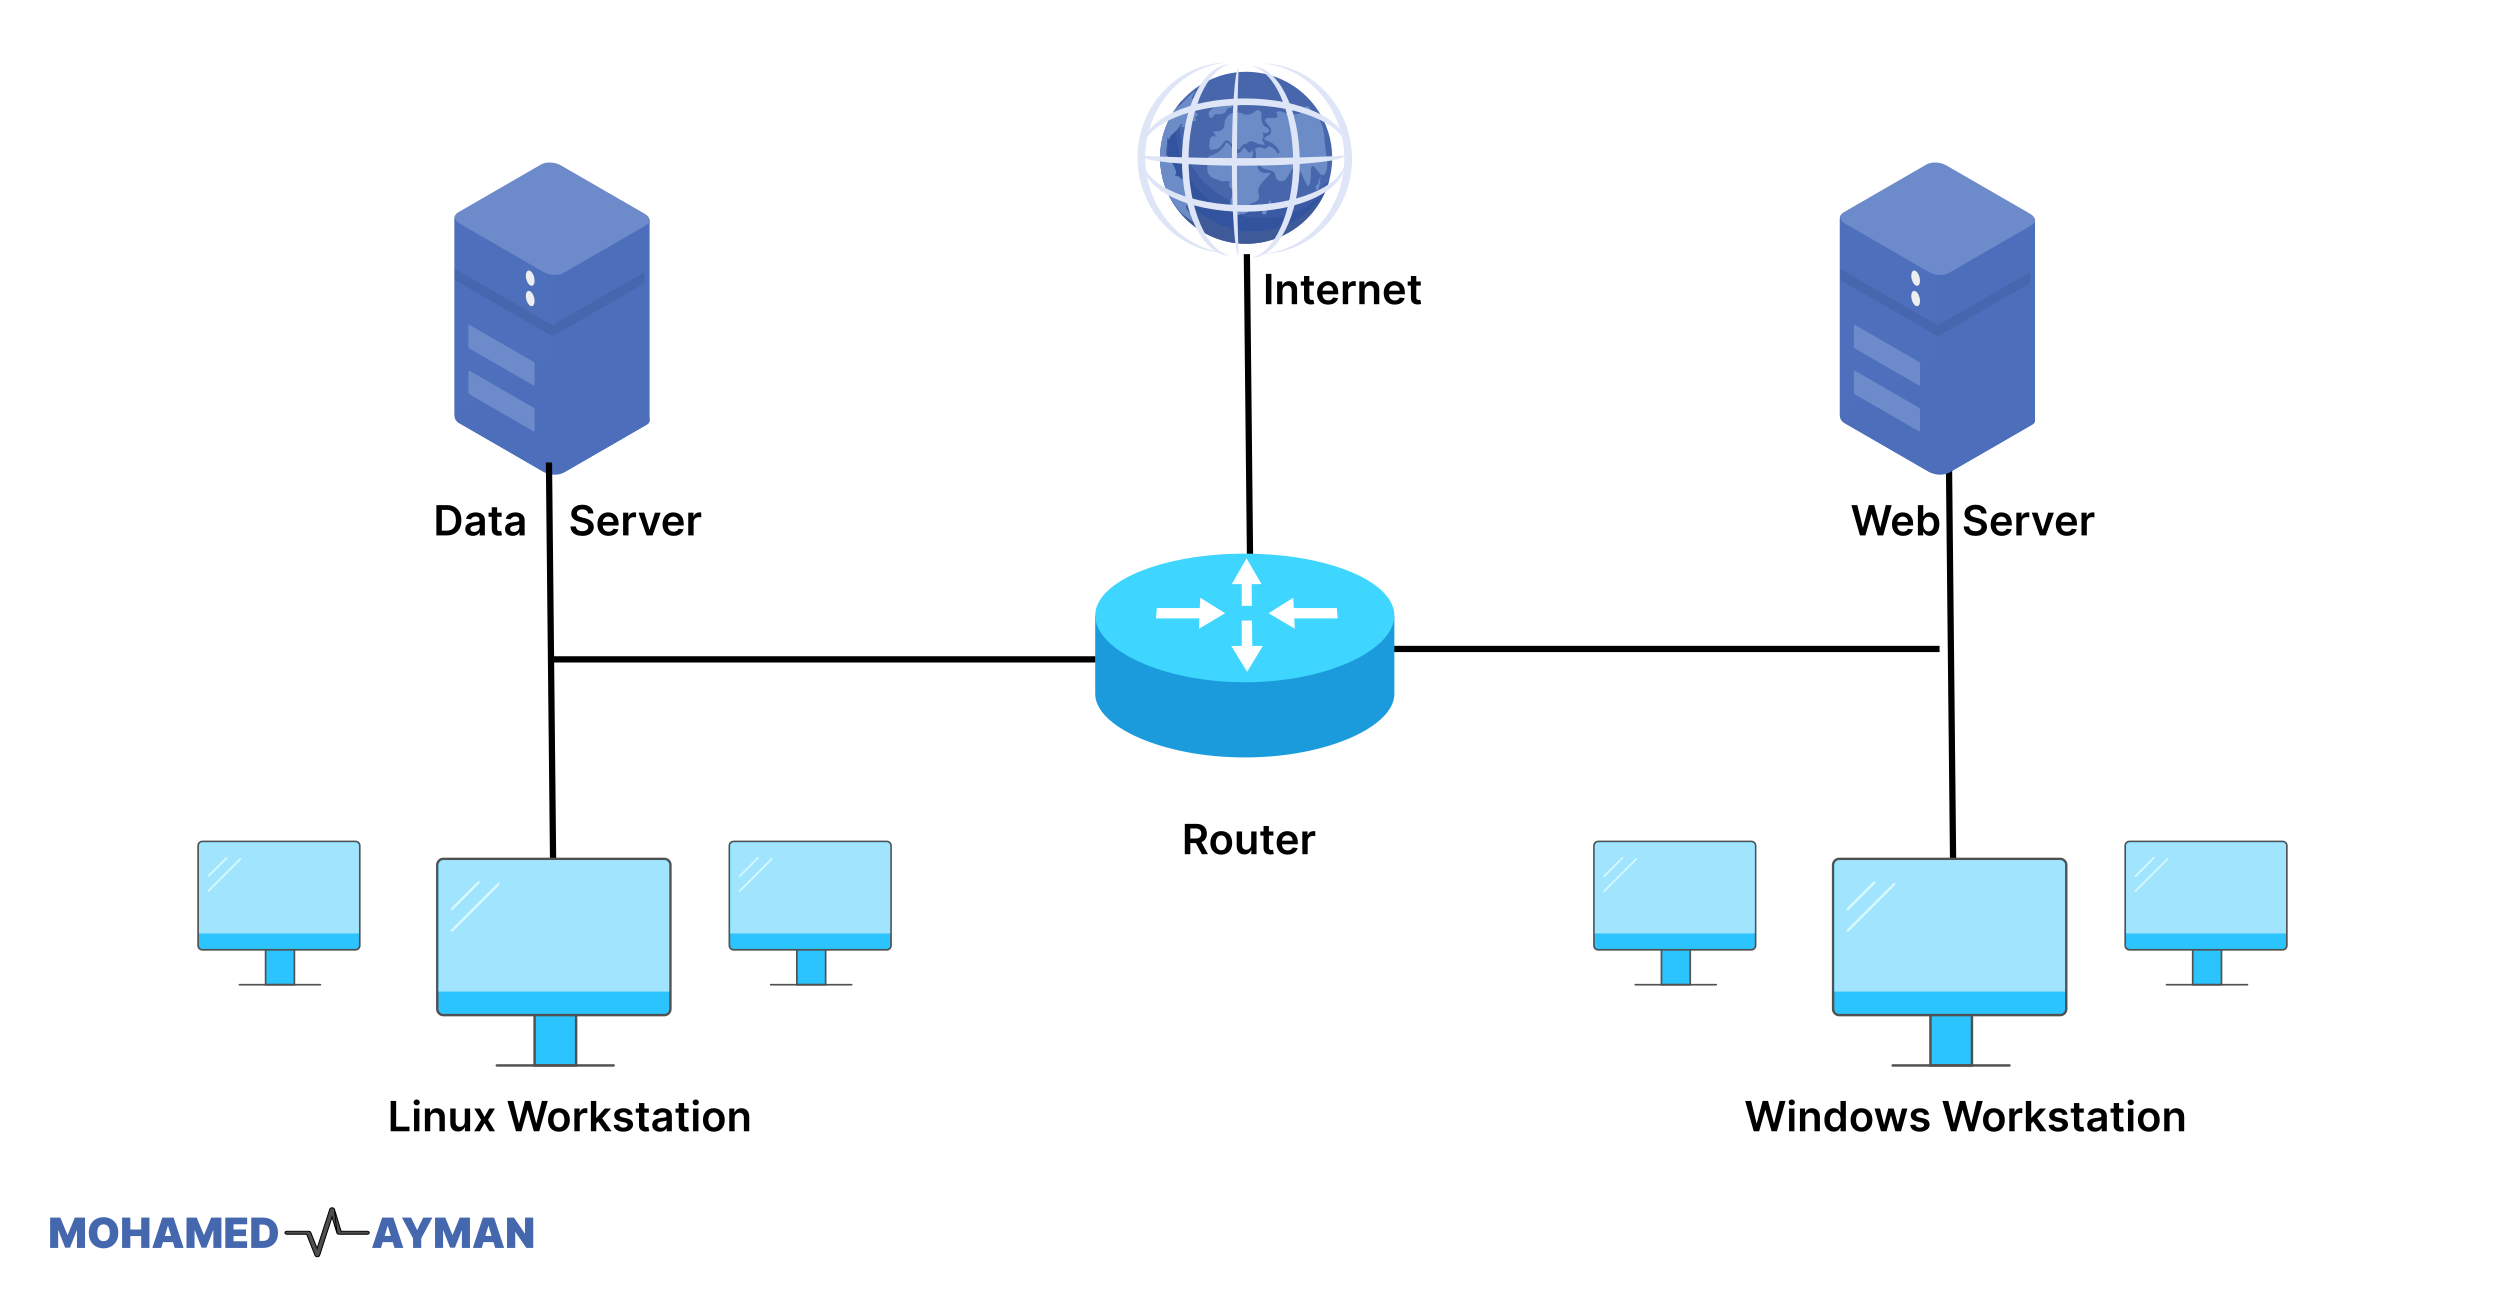 <svg width="1200" height="627" viewBox="0 0 1200 627" fill="none" xmlns="http://www.w3.org/2000/svg">
<rect width="1200" height="627" fill="white"/>
<path d="M267.494 132.25C267.494 131.16 266.83 129.891 266.012 129.418L220.552 103.172C219.189 102.385 218.081 103.222 218.081 105.04V199.106C218.081 200.561 218.967 202.253 220.058 202.883L260.576 226.276C264.394 228.48 267.494 226.137 267.494 221.046V132.25Z" fill="#4E6FBB"/>
<path d="M311.809 105.912C311.809 105.237 311.398 104.926 310.892 105.218L266.861 130.64C266.355 130.932 265.944 131.717 265.944 132.392V222.776C265.944 226.489 268.204 228.198 270.989 226.59L310.892 203.552C311.398 203.26 311.809 202.474 311.809 201.799V105.912Z" fill="#4D6FBB"/>
<path d="M269.132 79.33C266.347 77.722 262.127 77.547 259.715 78.94L219.958 101.894C217.546 103.286 217.849 105.722 220.635 107.331L261.008 130.64C263.793 132.248 268.013 132.423 270.425 131.03L310.181 108.077C312.594 106.684 312.29 104.248 309.505 102.64L269.132 79.33Z" fill="#6D8ACA"/>
<path d="M269.132 175.216C266.347 173.608 262.127 173.433 259.715 174.826L219.958 197.779C217.546 199.172 217.849 201.608 220.635 203.216L261.008 226.526C263.793 228.134 268.013 228.309 270.425 226.916L310.181 203.963C312.594 202.57 312.29 200.134 309.505 198.526L269.132 175.216Z" fill="#4D6FBB"/>
<path d="M265.183 156.111L218.33 129.061V134.396L265.183 161.447V156.111ZM309.499 130.526L265.183 156.111V161.447L309.499 135.861V130.526Z" fill="#4467AE"/>
<path d="M256.597 174.549C256.597 174.236 256.407 173.871 256.172 173.736L225.279 155.9C225.044 155.764 224.853 155.908 224.853 156.221V166.432C224.853 166.745 225.044 167.109 225.279 167.245L256.172 185.081C256.407 185.216 256.597 185.072 256.597 184.759V174.549ZM256.597 196.547C256.597 196.234 256.407 195.869 256.172 195.734L225.279 177.897C225.044 177.762 224.853 177.906 224.853 178.219V188.429C224.853 188.743 225.044 189.107 225.279 189.242L256.172 207.079C256.407 207.214 256.597 207.07 256.597 206.757V196.547Z" fill="#6D8ACA"/>
<path d="M254.504 130.049C255.66 130.715 256.597 132.814 256.597 134.733C256.597 136.651 255.66 137.667 254.504 137C253.349 136.333 252.411 134.234 252.411 132.316C252.411 130.397 253.349 129.382 254.504 130.049ZM254.504 139.816C255.66 140.483 256.597 142.582 256.597 144.5C256.597 146.418 255.66 147.435 254.504 146.768C253.349 146.101 252.411 144.002 252.411 142.083C252.411 140.165 253.349 139.149 254.504 139.816Z" fill="#EDEEF0"/>
<path d="M214.391 257H209.462V242.455H214.49C215.935 242.455 217.175 242.746 218.212 243.328C219.254 243.906 220.054 244.737 220.613 245.821C221.171 246.905 221.451 248.203 221.451 249.713C221.451 251.228 221.169 252.53 220.605 253.619C220.047 254.708 219.239 255.544 218.184 256.126C217.132 256.709 215.868 257 214.391 257ZM212.097 254.72H214.263C215.276 254.72 216.122 254.536 216.799 254.166C217.476 253.792 217.985 253.236 218.326 252.497C218.667 251.754 218.837 250.826 218.837 249.713C218.837 248.6 218.667 247.677 218.326 246.943C217.985 246.205 217.48 245.653 216.813 245.288C216.15 244.919 215.326 244.734 214.341 244.734H212.097V254.72ZM226.98 257.22C226.288 257.22 225.666 257.097 225.112 256.851C224.563 256.6 224.127 256.231 223.805 255.743C223.488 255.255 223.329 254.654 223.329 253.939C223.329 253.323 223.443 252.814 223.67 252.412C223.897 252.009 224.208 251.688 224.6 251.446C224.993 251.205 225.436 251.022 225.929 250.899C226.426 250.771 226.94 250.679 227.47 250.622C228.109 250.556 228.627 250.497 229.025 250.445C229.423 250.388 229.712 250.303 229.892 250.189C230.076 250.071 230.169 249.888 230.169 249.642V249.599C230.169 249.064 230.01 248.65 229.693 248.357C229.376 248.063 228.919 247.916 228.322 247.916C227.692 247.916 227.193 248.054 226.824 248.328C226.459 248.603 226.213 248.927 226.085 249.301L223.684 248.96C223.874 248.297 224.186 247.743 224.622 247.298C225.057 246.848 225.59 246.512 226.22 246.29C226.85 246.062 227.546 245.949 228.308 245.949C228.833 245.949 229.357 246.01 229.877 246.134C230.398 246.257 230.874 246.46 231.305 246.744C231.736 247.024 232.082 247.405 232.342 247.888C232.607 248.371 232.74 248.974 232.74 249.699V257H230.268V255.501H230.183C230.027 255.804 229.806 256.089 229.522 256.354C229.243 256.614 228.89 256.825 228.464 256.986C228.043 257.142 227.548 257.22 226.98 257.22ZM227.647 255.331C228.163 255.331 228.611 255.229 228.99 255.026C229.368 254.817 229.66 254.543 229.863 254.202C230.072 253.861 230.176 253.489 230.176 253.087V251.801C230.095 251.867 229.958 251.929 229.764 251.986C229.574 252.043 229.361 252.092 229.125 252.135C228.888 252.178 228.654 252.215 228.422 252.249C228.19 252.282 227.988 252.31 227.818 252.334C227.434 252.386 227.091 252.471 226.788 252.589C226.485 252.708 226.246 252.874 226.071 253.087C225.895 253.295 225.808 253.565 225.808 253.896C225.808 254.37 225.981 254.727 226.326 254.969C226.672 255.21 227.112 255.331 227.647 255.331ZM240.772 246.091V248.08H234.501V246.091H240.772ZM236.049 243.477H238.62V253.719C238.62 254.064 238.672 254.33 238.777 254.514C238.886 254.694 239.028 254.817 239.203 254.884C239.378 254.95 239.572 254.983 239.785 254.983C239.946 254.983 240.093 254.971 240.225 254.947C240.363 254.924 240.467 254.902 240.538 254.884L240.971 256.893C240.834 256.941 240.637 256.993 240.382 257.05C240.131 257.107 239.823 257.14 239.458 257.149C238.815 257.168 238.234 257.071 237.718 256.858C237.202 256.64 236.793 256.304 236.49 255.849C236.191 255.395 236.045 254.827 236.049 254.145V243.477ZM246.062 257.22C245.371 257.22 244.748 257.097 244.194 256.851C243.645 256.6 243.209 256.231 242.887 255.743C242.57 255.255 242.411 254.654 242.411 253.939C242.411 253.323 242.525 252.814 242.752 252.412C242.979 252.009 243.29 251.688 243.683 251.446C244.076 251.205 244.518 251.022 245.011 250.899C245.508 250.771 246.022 250.679 246.552 250.622C247.191 250.556 247.71 250.497 248.107 250.445C248.505 250.388 248.794 250.303 248.974 250.189C249.158 250.071 249.251 249.888 249.251 249.642V249.599C249.251 249.064 249.092 248.65 248.775 248.357C248.458 248.063 248.001 247.916 247.404 247.916C246.774 247.916 246.275 248.054 245.906 248.328C245.541 248.603 245.295 248.927 245.167 249.301L242.766 248.96C242.956 248.297 243.268 247.743 243.704 247.298C244.139 246.848 244.672 246.512 245.302 246.29C245.932 246.062 246.628 245.949 247.39 245.949C247.915 245.949 248.439 246.01 248.96 246.134C249.48 246.257 249.956 246.46 250.387 246.744C250.818 247.024 251.164 247.405 251.424 247.888C251.689 248.371 251.822 248.974 251.822 249.699V257H249.35V255.501H249.265C249.109 255.804 248.888 256.089 248.604 256.354C248.325 256.614 247.972 256.825 247.546 256.986C247.125 257.142 246.63 257.22 246.062 257.22ZM246.729 255.331C247.246 255.331 247.693 255.229 248.072 255.026C248.451 254.817 248.742 254.543 248.945 254.202C249.154 253.861 249.258 253.489 249.258 253.087V251.801C249.177 251.867 249.04 251.929 248.846 251.986C248.656 252.043 248.443 252.092 248.207 252.135C247.97 252.178 247.736 252.215 247.504 252.249C247.272 252.282 247.07 252.31 246.9 252.334C246.516 252.386 246.173 252.471 245.87 252.589C245.567 252.708 245.328 252.874 245.153 253.087C244.978 253.295 244.89 253.565 244.89 253.896C244.89 254.37 245.063 254.727 245.408 254.969C245.754 255.21 246.194 255.331 246.729 255.331ZM282.269 246.453C282.203 245.833 281.924 245.35 281.431 245.004C280.943 244.659 280.309 244.486 279.528 244.486C278.978 244.486 278.507 244.569 278.114 244.734C277.721 244.9 277.421 245.125 277.212 245.409C277.004 245.693 276.897 246.018 276.893 246.382C276.893 246.685 276.961 246.948 277.099 247.17C277.241 247.393 277.433 247.582 277.674 247.739C277.915 247.89 278.183 248.018 278.477 248.122C278.77 248.226 279.066 248.314 279.364 248.385L280.728 248.726C281.277 248.854 281.805 249.027 282.312 249.244C282.823 249.462 283.28 249.737 283.683 250.068C284.09 250.4 284.412 250.8 284.648 251.268C284.885 251.737 285.004 252.286 285.004 252.916C285.004 253.768 284.786 254.519 284.35 255.168C283.915 255.812 283.285 256.316 282.461 256.68C281.642 257.04 280.65 257.22 279.485 257.22C278.353 257.22 277.371 257.045 276.538 256.695C275.709 256.344 275.06 255.833 274.592 255.161C274.128 254.488 273.877 253.669 273.839 252.703H276.431C276.469 253.21 276.625 253.631 276.9 253.967C277.174 254.304 277.532 254.554 277.972 254.72C278.417 254.886 278.915 254.969 279.464 254.969C280.037 254.969 280.539 254.884 280.969 254.713C281.405 254.538 281.746 254.296 281.992 253.989C282.238 253.676 282.364 253.312 282.369 252.895C282.364 252.516 282.253 252.204 282.035 251.957C281.817 251.706 281.512 251.498 281.119 251.332C280.73 251.162 280.276 251.01 279.755 250.878L278.1 250.452C276.902 250.144 275.955 249.678 275.259 249.053C274.568 248.423 274.222 247.587 274.222 246.545C274.222 245.688 274.454 244.938 274.918 244.294C275.387 243.65 276.024 243.151 276.829 242.795C277.634 242.436 278.545 242.256 279.563 242.256C280.595 242.256 281.5 242.436 282.276 242.795C283.058 243.151 283.671 243.645 284.116 244.28C284.561 244.91 284.79 245.634 284.805 246.453H282.269ZM292.069 257.213C290.975 257.213 290.03 256.986 289.235 256.531C288.444 256.072 287.836 255.423 287.409 254.585C286.983 253.742 286.77 252.75 286.77 251.609C286.77 250.487 286.983 249.502 287.409 248.655C287.84 247.803 288.442 247.14 289.213 246.666C289.985 246.188 290.892 245.949 291.934 245.949C292.606 245.949 293.24 246.058 293.837 246.276C294.438 246.489 294.969 246.82 295.428 247.27C295.892 247.72 296.257 248.293 296.522 248.989C296.787 249.68 296.919 250.504 296.919 251.46V252.249H287.978V250.516H294.455C294.45 250.023 294.344 249.585 294.135 249.202C293.927 248.813 293.636 248.508 293.262 248.286C292.892 248.063 292.462 247.952 291.969 247.952C291.444 247.952 290.982 248.08 290.584 248.335C290.186 248.586 289.876 248.918 289.654 249.33C289.436 249.737 289.325 250.184 289.32 250.672V252.185C289.32 252.819 289.436 253.364 289.668 253.818C289.9 254.268 290.224 254.614 290.641 254.855C291.058 255.092 291.545 255.21 292.104 255.21C292.478 255.21 292.817 255.158 293.12 255.054C293.423 254.945 293.685 254.786 293.908 254.578C294.131 254.37 294.299 254.112 294.412 253.804L296.813 254.074C296.661 254.708 296.373 255.262 295.946 255.736C295.525 256.205 294.985 256.569 294.327 256.83C293.669 257.085 292.916 257.213 292.069 257.213ZM299.094 257V246.091H301.587V247.909H301.701C301.9 247.279 302.241 246.794 302.724 246.453C303.211 246.107 303.768 245.935 304.393 245.935C304.535 245.935 304.693 245.942 304.869 245.956C305.049 245.965 305.198 245.982 305.316 246.006V248.371C305.207 248.333 305.034 248.3 304.798 248.271C304.566 248.238 304.341 248.222 304.123 248.222C303.654 248.222 303.233 248.323 302.859 248.527C302.489 248.726 302.198 249.003 301.985 249.358C301.772 249.713 301.665 250.123 301.665 250.587V257H299.094ZM317.1 246.091L313.216 257H310.375L306.49 246.091H309.231L311.738 254.195H311.852L314.366 246.091H317.1ZM323.338 257.213C322.244 257.213 321.3 256.986 320.504 256.531C319.714 256.072 319.105 255.423 318.679 254.585C318.253 253.742 318.04 252.75 318.04 251.609C318.04 250.487 318.253 249.502 318.679 248.655C319.11 247.803 319.711 247.14 320.483 246.666C321.255 246.188 322.161 245.949 323.203 245.949C323.875 245.949 324.51 246.058 325.107 246.276C325.708 246.489 326.238 246.82 326.697 247.27C327.161 247.72 327.526 248.293 327.791 248.989C328.056 249.68 328.189 250.504 328.189 251.46V252.249H319.247V250.516H325.724C325.72 250.023 325.613 249.585 325.405 249.202C325.196 248.813 324.905 248.508 324.531 248.286C324.162 248.063 323.731 247.952 323.239 247.952C322.713 247.952 322.251 248.08 321.854 248.335C321.456 248.586 321.146 248.918 320.923 249.33C320.705 249.737 320.594 250.184 320.589 250.672V252.185C320.589 252.819 320.705 253.364 320.938 253.818C321.17 254.268 321.494 254.614 321.911 254.855C322.327 255.092 322.815 255.21 323.374 255.21C323.748 255.21 324.086 255.158 324.389 255.054C324.692 254.945 324.955 254.786 325.178 254.578C325.4 254.37 325.568 254.112 325.682 253.804L328.082 254.074C327.931 254.708 327.642 255.262 327.216 255.736C326.795 256.205 326.255 256.569 325.597 256.83C324.938 257.085 324.186 257.213 323.338 257.213ZM330.364 257V246.091H332.857V247.909H332.971C333.169 247.279 333.51 246.794 333.993 246.453C334.481 246.107 335.037 245.935 335.662 245.935C335.804 245.935 335.963 245.942 336.138 245.956C336.318 245.965 336.467 245.982 336.586 246.006V248.371C336.477 248.333 336.304 248.3 336.067 248.271C335.835 248.238 335.61 248.222 335.392 248.222C334.924 248.222 334.502 248.323 334.128 248.527C333.759 248.726 333.468 249.003 333.255 249.358C333.042 249.713 332.935 250.123 332.935 250.587V257H330.364Z" fill="black"/>
<line x1="263.5" y1="221.984" x2="265.5" y2="414.984" stroke="black" stroke-width="3"/>
<line x1="598.5" y1="121.984" x2="600.5" y2="314.984" stroke="black" stroke-width="3"/>
<line x1="935.5" y1="221.984" x2="937.5" y2="414.984" stroke="black" stroke-width="3"/>
<line x1="264" y1="316.5" x2="526" y2="316.5" stroke="black" stroke-width="3"/>
<line x1="669" y1="311.5" x2="931" y2="311.5" stroke="black" stroke-width="3"/>
<path d="M932.494 132.25C932.494 131.16 931.83 129.891 931.012 129.418L885.552 103.172C884.189 102.385 883.081 103.222 883.081 105.04V199.106C883.081 200.561 883.967 202.253 885.058 202.883L925.576 226.276C929.394 228.48 932.494 226.137 932.494 221.046V132.25Z" fill="#4E6FBB"/>
<path d="M976.809 105.912C976.809 105.237 976.398 104.926 975.892 105.218L931.861 130.64C931.355 130.932 930.944 131.717 930.944 132.392V222.776C930.944 226.489 933.204 228.198 935.989 226.59L975.892 203.552C976.398 203.26 976.809 202.474 976.809 201.799V105.912Z" fill="#4D6FBB"/>
<path d="M934.132 79.33C931.347 77.722 927.127 77.547 924.715 78.94L884.958 101.894C882.546 103.286 882.849 105.722 885.635 107.331L926.008 130.64C928.793 132.248 933.013 132.423 935.425 131.03L975.181 108.077C977.594 106.684 977.29 104.248 974.505 102.64L934.132 79.33Z" fill="#6D8ACA"/>
<path d="M934.132 175.216C931.347 173.608 927.127 173.433 924.715 174.826L884.958 197.779C882.546 199.172 882.849 201.608 885.635 203.216L926.008 226.526C928.793 228.134 933.013 228.309 935.425 226.916L975.181 203.963C977.594 202.57 977.29 200.134 974.505 198.526L934.132 175.216Z" fill="#4D6FBB"/>
<path d="M930.183 156.111L883.33 129.061V134.396L930.183 161.447V156.111ZM974.499 130.526L930.183 156.111V161.447L974.499 135.861V130.526Z" fill="#4467AE"/>
<path d="M921.597 174.549C921.597 174.236 921.407 173.871 921.172 173.736L890.279 155.9C890.044 155.764 889.853 155.908 889.853 156.221V166.432C889.853 166.745 890.044 167.109 890.279 167.245L921.172 185.081C921.407 185.216 921.597 185.072 921.597 184.759V174.549ZM921.597 196.547C921.597 196.234 921.407 195.869 921.172 195.734L890.279 177.897C890.044 177.762 889.853 177.906 889.853 178.219V188.429C889.853 188.743 890.044 189.107 890.279 189.242L921.172 207.079C921.407 207.214 921.597 207.07 921.597 206.757V196.547Z" fill="#6D8ACA"/>
<path d="M919.504 130.049C920.66 130.715 921.597 132.814 921.597 134.733C921.597 136.651 920.66 137.667 919.504 137C918.349 136.333 917.411 134.234 917.411 132.316C917.411 130.397 918.349 129.382 919.504 130.049ZM919.504 139.816C920.66 140.483 921.597 142.582 921.597 144.5C921.597 146.418 920.66 147.435 919.504 146.768C918.349 146.101 917.411 144.002 917.411 142.083C917.411 140.165 918.349 139.149 919.504 139.816Z" fill="#EDEEF0"/>
<path d="M892.775 257L888.67 242.455H891.504L894.124 253.143H894.259L897.058 242.455H899.636L902.441 253.151H902.569L905.19 242.455H908.024L903.919 257H901.319L898.407 246.794H898.294L895.374 257H892.775ZM913.453 257.213C912.36 257.213 911.415 256.986 910.619 256.531C909.829 256.072 909.22 255.423 908.794 254.585C908.368 253.742 908.155 252.75 908.155 251.609C908.155 250.487 908.368 249.502 908.794 248.655C909.225 247.803 909.826 247.14 910.598 246.666C911.37 246.188 912.277 245.949 913.318 245.949C913.991 245.949 914.625 246.058 915.222 246.276C915.823 246.489 916.353 246.82 916.813 247.27C917.277 247.72 917.641 248.293 917.906 248.989C918.172 249.68 918.304 250.504 918.304 251.46V252.249H909.362V250.516H915.84C915.835 250.023 915.728 249.585 915.52 249.202C915.312 248.813 915.021 248.508 914.646 248.286C914.277 248.063 913.846 247.952 913.354 247.952C912.828 247.952 912.367 248.08 911.969 248.335C911.571 248.586 911.261 248.918 911.039 249.33C910.821 249.737 910.709 250.184 910.705 250.672V252.185C910.705 252.819 910.821 253.364 911.053 253.818C911.285 254.268 911.609 254.614 912.026 254.855C912.442 255.092 912.93 255.21 913.489 255.21C913.863 255.21 914.201 255.158 914.504 255.054C914.807 254.945 915.07 254.786 915.293 254.578C915.515 254.37 915.683 254.112 915.797 253.804L918.198 254.074C918.046 254.708 917.757 255.262 917.331 255.736C916.91 256.205 916.37 256.569 915.712 256.83C915.054 257.085 914.301 257.213 913.453 257.213ZM920.593 257V242.455H923.164V247.895H923.27C923.403 247.63 923.59 247.348 923.831 247.05C924.073 246.747 924.4 246.489 924.812 246.276C925.224 246.058 925.749 245.949 926.388 245.949C927.231 245.949 927.991 246.164 928.668 246.595C929.35 247.021 929.89 247.653 930.287 248.491C930.69 249.325 930.891 250.348 930.891 251.56C930.891 252.758 930.695 253.776 930.302 254.614C929.909 255.452 929.374 256.091 928.697 256.531C928.019 256.972 927.252 257.192 926.395 257.192C925.77 257.192 925.252 257.088 924.84 256.879C924.428 256.671 924.097 256.42 923.846 256.126C923.599 255.828 923.408 255.546 923.27 255.281H923.121V257H920.593ZM923.114 251.545C923.114 252.251 923.214 252.869 923.412 253.399C923.616 253.929 923.907 254.344 924.286 254.642C924.67 254.936 925.134 255.082 925.678 255.082C926.246 255.082 926.722 254.931 927.106 254.628C927.489 254.32 927.778 253.901 927.972 253.371C928.171 252.836 928.27 252.227 928.27 251.545C928.27 250.868 928.173 250.267 927.979 249.741C927.785 249.216 927.496 248.804 927.113 248.506C926.729 248.207 926.251 248.058 925.678 248.058C925.129 248.058 924.662 248.203 924.279 248.491C923.895 248.78 923.604 249.185 923.405 249.706C923.211 250.227 923.114 250.84 923.114 251.545ZM951.017 246.453C950.951 245.833 950.672 245.35 950.179 245.004C949.691 244.659 949.057 244.486 948.276 244.486C947.727 244.486 947.255 244.569 946.862 244.734C946.469 244.9 946.169 245.125 945.96 245.409C945.752 245.693 945.646 246.018 945.641 246.382C945.641 246.685 945.709 246.948 945.847 247.17C945.989 247.393 946.181 247.582 946.422 247.739C946.664 247.89 946.931 248.018 947.225 248.122C947.518 248.226 947.814 248.314 948.112 248.385L949.476 248.726C950.025 248.854 950.553 249.027 951.06 249.244C951.571 249.462 952.028 249.737 952.431 250.068C952.838 250.4 953.16 250.8 953.396 251.268C953.633 251.737 953.752 252.286 953.752 252.916C953.752 253.768 953.534 254.519 953.098 255.168C952.663 255.812 952.033 256.316 951.209 256.68C950.39 257.04 949.398 257.22 948.233 257.22C947.102 257.22 946.119 257.045 945.286 256.695C944.457 256.344 943.808 255.833 943.34 255.161C942.876 254.488 942.625 253.669 942.587 252.703H945.179C945.217 253.21 945.373 253.631 945.648 253.967C945.923 254.304 946.28 254.554 946.72 254.72C947.165 254.886 947.663 254.969 948.212 254.969C948.785 254.969 949.287 254.884 949.718 254.713C950.153 254.538 950.494 254.296 950.74 253.989C950.986 253.676 951.112 253.312 951.117 252.895C951.112 252.516 951.001 252.204 950.783 251.957C950.565 251.706 950.26 251.498 949.867 251.332C949.478 251.162 949.024 251.01 948.503 250.878L946.848 250.452C945.65 250.144 944.703 249.678 944.007 249.053C943.316 248.423 942.97 247.587 942.97 246.545C942.97 245.688 943.202 244.938 943.666 244.294C944.135 243.65 944.772 243.151 945.577 242.795C946.382 242.436 947.293 242.256 948.311 242.256C949.343 242.256 950.248 242.436 951.024 242.795C951.806 243.151 952.419 243.645 952.864 244.28C953.309 244.91 953.539 245.634 953.553 246.453H951.017ZM960.817 257.213C959.723 257.213 958.778 256.986 957.983 256.531C957.192 256.072 956.584 255.423 956.157 254.585C955.731 253.742 955.518 252.75 955.518 251.609C955.518 250.487 955.731 249.502 956.157 248.655C956.588 247.803 957.19 247.14 957.961 246.666C958.733 246.188 959.64 245.949 960.682 245.949C961.354 245.949 961.988 246.058 962.585 246.276C963.186 246.489 963.717 246.82 964.176 247.27C964.64 247.72 965.005 248.293 965.27 248.989C965.535 249.68 965.667 250.504 965.667 251.46V252.249H956.726V250.516H963.203C963.198 250.023 963.092 249.585 962.883 249.202C962.675 248.813 962.384 248.508 962.01 248.286C961.64 248.063 961.21 247.952 960.717 247.952C960.192 247.952 959.73 248.08 959.332 248.335C958.934 248.586 958.624 248.918 958.402 249.33C958.184 249.737 958.073 250.184 958.068 250.672V252.185C958.068 252.819 958.184 253.364 958.416 253.818C958.648 254.268 958.972 254.614 959.389 254.855C959.806 255.092 960.293 255.21 960.852 255.21C961.226 255.21 961.565 255.158 961.868 255.054C962.171 254.945 962.434 254.786 962.656 254.578C962.879 254.37 963.047 254.112 963.16 253.804L965.561 254.074C965.409 254.708 965.121 255.262 964.694 255.736C964.273 256.205 963.733 256.569 963.075 256.83C962.417 257.085 961.664 257.213 960.817 257.213ZM967.843 257V246.091H970.335V247.909H970.449C970.648 247.279 970.989 246.794 971.472 246.453C971.959 246.107 972.516 245.935 973.141 245.935C973.283 245.935 973.441 245.942 973.617 245.956C973.797 245.965 973.946 245.982 974.064 246.006V248.371C973.955 248.333 973.782 248.3 973.546 248.271C973.314 248.238 973.089 248.222 972.871 248.222C972.402 248.222 971.981 248.323 971.607 248.527C971.237 248.726 970.946 249.003 970.733 249.358C970.52 249.713 970.414 250.123 970.414 250.587V257H967.843ZM985.849 246.091L981.964 257H979.123L975.238 246.091H977.979L980.486 254.195H980.6L983.114 246.091H985.849ZM992.086 257.213C990.992 257.213 990.048 256.986 989.252 256.531C988.462 256.072 987.853 255.423 987.427 254.585C987.001 253.742 986.788 252.75 986.788 251.609C986.788 250.487 987.001 249.502 987.427 248.655C987.858 247.803 988.459 247.14 989.231 246.666C990.003 246.188 990.91 245.949 991.951 245.949C992.624 245.949 993.258 246.058 993.855 246.276C994.456 246.489 994.986 246.82 995.445 247.27C995.91 247.72 996.274 248.293 996.539 248.989C996.804 249.68 996.937 250.504 996.937 251.46V252.249H987.995V250.516H994.472C994.468 250.023 994.361 249.585 994.153 249.202C993.945 248.813 993.653 248.508 993.279 248.286C992.91 248.063 992.479 247.952 991.987 247.952C991.461 247.952 990.999 248.08 990.602 248.335C990.204 248.586 989.894 248.918 989.671 249.33C989.454 249.737 989.342 250.184 989.338 250.672V252.185C989.338 252.819 989.454 253.364 989.686 253.818C989.918 254.268 990.242 254.614 990.659 254.855C991.075 255.092 991.563 255.21 992.122 255.21C992.496 255.21 992.834 255.158 993.137 255.054C993.44 254.945 993.703 254.786 993.926 254.578C994.148 254.37 994.316 254.112 994.43 253.804L996.83 254.074C996.679 254.708 996.39 255.262 995.964 255.736C995.543 256.205 995.003 256.569 994.345 256.83C993.686 257.085 992.934 257.213 992.086 257.213ZM999.112 257V246.091H1001.6V247.909H1001.72C1001.92 247.279 1002.26 246.794 1002.74 246.453C1003.23 246.107 1003.79 245.935 1004.41 245.935C1004.55 245.935 1004.71 245.942 1004.89 245.956C1005.07 245.965 1005.22 245.982 1005.33 246.006V248.371C1005.22 248.333 1005.05 248.3 1004.82 248.271C1004.58 248.238 1004.36 248.222 1004.14 248.222C1003.67 248.222 1003.25 248.323 1002.88 248.527C1002.51 248.726 1002.22 249.003 1002 249.358C1001.79 249.713 1001.68 250.123 1001.68 250.587V257H999.112Z" fill="black"/>
<path d="M256.615 485.195H276.537V511.416H256.615V485.195Z" fill="#2CC4FE"/>
<path d="M277.123 512.002H256.029V484.609H277.123V512.002ZM257.201 510.83H275.951V485.781H257.201V510.83Z" fill="#515151"/>
<path d="M318.871 487.257H212.817C211.198 487.257 209.887 485.945 209.887 484.327V415.187C209.887 413.568 211.198 412.257 212.817 412.257H318.871C320.489 412.257 321.801 413.568 321.801 415.187V484.327C321.801 485.945 320.489 487.257 318.871 487.257Z" fill="#2CC4FE"/>
<path d="M318.871 487.843H212.817C210.878 487.843 209.301 486.266 209.301 484.327V415.187C209.301 413.248 210.878 411.671 212.817 411.671H318.871C320.81 411.671 322.387 413.248 322.387 415.187V484.327C322.387 486.266 320.81 487.843 318.871 487.843ZM212.817 412.843C211.524 412.843 210.473 413.894 210.473 415.187V484.327C210.473 485.619 211.524 486.671 212.817 486.671H318.871C320.164 486.671 321.215 485.619 321.215 484.327V415.187C321.215 413.894 320.164 412.843 318.871 412.843H212.817Z" fill="#515151"/>
<path d="M321.225 475.966H210.482V415.254C210.482 413.922 211.562 412.843 212.894 412.843H318.813C320.145 412.843 321.225 413.922 321.225 415.254V475.966Z" fill="#A1E4FD"/>
<path d="M294.564 512.002H238.461C238.306 512.002 238.157 511.94 238.047 511.83C237.937 511.72 237.875 511.571 237.875 511.416C237.875 511.261 237.937 511.112 238.047 511.002C238.157 510.892 238.306 510.83 238.461 510.83H294.564C294.72 510.83 294.869 510.892 294.979 511.002C295.089 511.112 295.15 511.261 295.15 511.416C295.15 511.571 295.089 511.72 294.979 511.83C294.869 511.94 294.72 512.002 294.564 512.002Z" fill="#515151"/>
<path d="M216.964 436.296L229.708 423.553Z" fill="#2CC4FE"/>
<path d="M216.964 436.882C216.848 436.882 216.735 436.848 216.638 436.783C216.542 436.719 216.467 436.628 216.423 436.521C216.378 436.413 216.367 436.296 216.389 436.182C216.412 436.068 216.468 435.964 216.55 435.882L229.293 423.138C229.403 423.029 229.552 422.967 229.707 422.967C229.863 422.967 230.012 423.029 230.122 423.138C230.232 423.248 230.293 423.397 230.293 423.553C230.293 423.708 230.232 423.857 230.122 423.967L217.378 436.711C217.324 436.765 217.259 436.808 217.188 436.838C217.117 436.867 217.041 436.882 216.964 436.882Z" fill="#D7F9FF"/>
<path d="M216.964 446.623L239.248 424.34Z" fill="#2CC4FE"/>
<path d="M216.964 447.208C216.848 447.208 216.735 447.174 216.638 447.11C216.542 447.045 216.467 446.954 216.423 446.847C216.378 446.74 216.367 446.622 216.389 446.508C216.412 446.395 216.468 446.29 216.55 446.208L238.833 423.925C238.943 423.815 239.092 423.753 239.248 423.753C239.403 423.753 239.552 423.815 239.662 423.925C239.772 424.034 239.834 424.183 239.834 424.339C239.834 424.494 239.772 424.643 239.662 424.753L217.378 447.037C217.324 447.091 217.259 447.135 217.188 447.164C217.117 447.193 217.041 447.208 216.964 447.208Z" fill="#D7F9FF"/>
<path d="M187.513 543V528.455H190.148V540.791H196.554V543H187.513ZM198.727 543V532.091H201.298V543H198.727ZM200.02 530.543C199.613 530.543 199.262 530.408 198.969 530.138C198.675 529.863 198.528 529.534 198.528 529.151C198.528 528.762 198.675 528.433 198.969 528.163C199.262 527.889 199.613 527.751 200.02 527.751C200.432 527.751 200.782 527.889 201.071 528.163C201.365 528.433 201.511 528.762 201.511 529.151C201.511 529.534 201.365 529.863 201.071 530.138C200.782 530.408 200.432 530.543 200.02 530.543ZM206.513 536.608V543H203.942V532.091H206.4V533.945H206.527C206.778 533.334 207.178 532.848 207.728 532.489C208.282 532.129 208.966 531.949 209.78 531.949C210.533 531.949 211.189 532.11 211.748 532.432C212.311 532.754 212.747 533.22 213.054 533.831C213.367 534.442 213.521 535.183 213.516 536.054V543H210.945V536.452C210.945 535.723 210.756 535.152 210.377 534.74C210.003 534.328 209.484 534.122 208.821 534.122C208.372 534.122 207.971 534.222 207.621 534.42C207.275 534.615 207.003 534.896 206.804 535.266C206.61 535.635 206.513 536.082 206.513 536.608ZM223.083 538.412V532.091H225.654V543H223.161V541.061H223.047C222.801 541.672 222.396 542.171 221.833 542.56C221.274 542.948 220.585 543.142 219.766 543.142C219.051 543.142 218.419 542.983 217.87 542.666C217.325 542.344 216.899 541.878 216.591 541.267C216.283 540.652 216.13 539.908 216.13 539.037V532.091H218.701V538.639C218.701 539.33 218.89 539.88 219.269 540.287C219.648 540.694 220.145 540.898 220.76 540.898C221.139 540.898 221.506 540.805 221.861 540.621C222.216 540.436 222.507 540.161 222.735 539.797C222.967 539.428 223.083 538.966 223.083 538.412ZM230.4 532.091L232.602 536.118L234.839 532.091H237.559L234.271 537.545L237.616 543H234.91L232.602 539.072L230.315 543H227.587L230.911 537.545L227.673 532.091H230.4ZM247.683 543L243.578 528.455H246.412L249.033 539.143H249.168L251.966 528.455H254.544L257.349 539.151H257.477L260.098 528.455H262.932L258.827 543H256.227L253.315 532.794H253.202L250.283 543H247.683ZM268.29 543.213C267.225 543.213 266.302 542.979 265.521 542.51C264.739 542.041 264.133 541.385 263.702 540.543C263.276 539.7 263.063 538.715 263.063 537.588C263.063 536.461 263.276 535.474 263.702 534.626C264.133 533.779 264.739 533.121 265.521 532.652C266.302 532.183 267.225 531.949 268.29 531.949C269.356 531.949 270.279 532.183 271.06 532.652C271.842 533.121 272.445 533.779 272.871 534.626C273.302 535.474 273.518 536.461 273.518 537.588C273.518 538.715 273.302 539.7 272.871 540.543C272.445 541.385 271.842 542.041 271.06 542.51C270.279 542.979 269.356 543.213 268.29 543.213ZM268.305 541.153C268.882 541.153 269.365 540.995 269.754 540.678C270.142 540.356 270.431 539.925 270.62 539.385C270.814 538.845 270.911 538.244 270.911 537.581C270.911 536.913 270.814 536.31 270.62 535.77C270.431 535.225 270.142 534.792 269.754 534.47C269.365 534.148 268.882 533.987 268.305 533.987C267.713 533.987 267.22 534.148 266.827 534.47C266.439 534.792 266.148 535.225 265.954 535.77C265.764 536.31 265.67 536.913 265.67 537.581C265.67 538.244 265.764 538.845 265.954 539.385C266.148 539.925 266.439 540.356 266.827 540.678C267.22 540.995 267.713 541.153 268.305 541.153ZM275.7 543V532.091H278.193V533.909H278.306C278.505 533.279 278.846 532.794 279.329 532.453C279.817 532.107 280.373 531.935 280.998 531.935C281.14 531.935 281.299 531.942 281.474 531.956C281.654 531.965 281.803 531.982 281.922 532.006V534.371C281.813 534.333 281.64 534.3 281.403 534.271C281.171 534.238 280.946 534.222 280.728 534.222C280.26 534.222 279.838 534.323 279.464 534.527C279.095 534.726 278.804 535.003 278.591 535.358C278.377 535.713 278.271 536.123 278.271 536.587V543H275.7ZM285.973 539.577L285.966 536.473H286.378L290.299 532.091H293.303L288.48 537.46H287.948L285.973 539.577ZM283.63 543V528.455H286.201V543H283.63ZM290.476 543L286.925 538.036L288.658 536.224L293.551 543H290.476ZM303.638 534.974L301.295 535.23C301.228 534.993 301.112 534.771 300.947 534.562C300.786 534.354 300.568 534.186 300.293 534.058C300.019 533.93 299.683 533.866 299.285 533.866C298.75 533.866 298.3 533.982 297.935 534.214C297.576 534.446 297.398 534.747 297.403 535.116C297.398 535.434 297.514 535.692 297.751 535.891C297.992 536.089 298.39 536.253 298.944 536.381L300.805 536.778C301.837 537.001 302.604 537.354 303.106 537.837C303.612 538.32 303.868 538.952 303.873 539.733C303.868 540.42 303.667 541.026 303.269 541.551C302.876 542.072 302.329 542.479 301.629 542.773C300.928 543.066 300.123 543.213 299.214 543.213C297.879 543.213 296.804 542.934 295.989 542.375C295.175 541.812 294.69 541.028 294.533 540.024L297.04 539.783C297.154 540.275 297.396 540.647 297.765 540.898C298.134 541.149 298.615 541.274 299.207 541.274C299.817 541.274 300.308 541.149 300.677 540.898C301.051 540.647 301.238 540.337 301.238 539.967C301.238 539.655 301.117 539.397 300.876 539.193C300.639 538.99 300.27 538.833 299.768 538.724L297.907 538.334C296.861 538.116 296.086 537.749 295.585 537.233C295.083 536.712 294.834 536.054 294.839 535.259C294.834 534.586 295.016 534.004 295.386 533.511C295.76 533.014 296.278 532.631 296.941 532.361C297.609 532.086 298.378 531.949 299.249 531.949C300.528 531.949 301.534 532.221 302.268 532.766C303.006 533.31 303.463 534.046 303.638 534.974ZM311.44 532.091V534.08H305.169V532.091H311.44ZM306.717 529.477H309.288V539.719C309.288 540.064 309.34 540.33 309.445 540.514C309.554 540.694 309.696 540.817 309.871 540.884C310.046 540.95 310.24 540.983 310.453 540.983C310.614 540.983 310.761 540.971 310.893 540.947C311.031 540.924 311.135 540.902 311.206 540.884L311.639 542.893C311.502 542.941 311.305 542.993 311.05 543.05C310.799 543.107 310.491 543.14 310.126 543.149C309.482 543.168 308.902 543.071 308.386 542.858C307.87 542.64 307.461 542.304 307.158 541.849C306.859 541.395 306.713 540.827 306.717 540.145V529.477ZM316.73 543.22C316.038 543.22 315.416 543.097 314.862 542.851C314.313 542.6 313.877 542.231 313.555 541.743C313.238 541.255 313.079 540.654 313.079 539.939C313.079 539.323 313.193 538.814 313.42 538.412C313.647 538.009 313.958 537.688 314.35 537.446C314.743 537.205 315.186 537.022 315.679 536.899C316.176 536.771 316.69 536.679 317.22 536.622C317.859 536.556 318.377 536.497 318.775 536.445C319.173 536.388 319.462 536.303 319.642 536.189C319.826 536.071 319.919 535.888 319.919 535.642V535.599C319.919 535.064 319.76 534.65 319.443 534.357C319.126 534.063 318.669 533.916 318.072 533.916C317.442 533.916 316.943 534.054 316.574 534.328C316.209 534.603 315.963 534.927 315.835 535.301L313.434 534.96C313.624 534.297 313.936 533.743 314.372 533.298C314.807 532.848 315.34 532.512 315.97 532.29C316.6 532.062 317.296 531.949 318.058 531.949C318.583 531.949 319.107 532.01 319.627 532.134C320.148 532.257 320.624 532.46 321.055 532.744C321.486 533.024 321.832 533.405 322.092 533.888C322.357 534.371 322.49 534.974 322.49 535.699V543H320.018V541.501H319.933C319.777 541.804 319.556 542.089 319.272 542.354C318.993 542.614 318.64 542.825 318.214 542.986C317.793 543.142 317.298 543.22 316.73 543.22ZM317.397 541.331C317.913 541.331 318.361 541.229 318.74 541.026C319.118 540.817 319.41 540.543 319.613 540.202C319.822 539.861 319.926 539.489 319.926 539.087V537.801C319.845 537.867 319.708 537.929 319.514 537.986C319.324 538.043 319.111 538.092 318.875 538.135C318.638 538.178 318.404 538.215 318.172 538.249C317.94 538.282 317.738 538.31 317.568 538.334C317.184 538.386 316.841 538.471 316.538 538.589C316.235 538.708 315.996 538.874 315.821 539.087C315.645 539.295 315.558 539.565 315.558 539.896C315.558 540.37 315.731 540.727 316.076 540.969C316.422 541.21 316.862 541.331 317.397 541.331ZM330.522 532.091V534.08H324.251V532.091H330.522ZM325.799 529.477H328.37V539.719C328.37 540.064 328.422 540.33 328.527 540.514C328.636 540.694 328.778 540.817 328.953 540.884C329.128 540.95 329.322 540.983 329.535 540.983C329.696 540.983 329.843 540.971 329.975 540.947C330.113 540.924 330.217 540.902 330.288 540.884L330.721 542.893C330.584 542.941 330.387 542.993 330.132 543.05C329.881 543.107 329.573 543.14 329.208 543.149C328.565 543.168 327.984 543.071 327.468 542.858C326.952 542.64 326.543 542.304 326.24 541.849C325.941 541.395 325.795 540.827 325.799 540.145V529.477ZM332.673 543V532.091H335.244V543H332.673ZM333.965 530.543C333.558 530.543 333.208 530.408 332.914 530.138C332.621 529.863 332.474 529.534 332.474 529.151C332.474 528.762 332.621 528.433 332.914 528.163C333.208 527.889 333.558 527.751 333.965 527.751C334.377 527.751 334.728 527.889 335.016 528.163C335.31 528.433 335.457 528.762 335.457 529.151C335.457 529.534 335.31 529.863 335.016 530.138C334.728 530.408 334.377 530.543 333.965 530.543ZM342.646 543.213C341.581 543.213 340.657 542.979 339.876 542.51C339.095 542.041 338.489 541.385 338.058 540.543C337.632 539.7 337.419 538.715 337.419 537.588C337.419 536.461 337.632 535.474 338.058 534.626C338.489 533.779 339.095 533.121 339.876 532.652C340.657 532.183 341.581 531.949 342.646 531.949C343.711 531.949 344.635 532.183 345.416 532.652C346.197 533.121 346.801 533.779 347.227 534.626C347.658 535.474 347.873 536.461 347.873 537.588C347.873 538.715 347.658 539.7 347.227 540.543C346.801 541.385 346.197 542.041 345.416 542.51C344.635 542.979 343.711 543.213 342.646 543.213ZM342.66 541.153C343.238 541.153 343.721 540.995 344.109 540.678C344.497 540.356 344.786 539.925 344.975 539.385C345.17 538.845 345.267 538.244 345.267 537.581C345.267 536.913 345.17 536.31 344.975 535.77C344.786 535.225 344.497 534.792 344.109 534.47C343.721 534.148 343.238 533.987 342.66 533.987C342.068 533.987 341.576 534.148 341.183 534.47C340.795 534.792 340.503 535.225 340.309 535.77C340.12 536.31 340.025 536.913 340.025 537.581C340.025 538.244 340.12 538.845 340.309 539.385C340.503 539.925 340.795 540.356 341.183 540.678C341.576 540.995 342.068 541.153 342.66 541.153ZM352.626 536.608V543H350.055V532.091H352.513V533.945H352.641C352.892 533.334 353.292 532.848 353.841 532.489C354.395 532.129 355.079 531.949 355.893 531.949C356.646 531.949 357.302 532.11 357.861 532.432C358.424 532.754 358.86 533.22 359.168 533.831C359.48 534.442 359.634 535.183 359.629 536.054V543H357.058V536.452C357.058 535.723 356.869 535.152 356.49 534.74C356.116 534.328 355.598 534.122 354.935 534.122C354.485 534.122 354.085 534.222 353.734 534.42C353.389 534.615 353.116 534.896 352.918 535.266C352.723 535.635 352.626 536.082 352.626 536.608Z" fill="black"/>
<path d="M382.493 454.469H396.306V472.648H382.493V454.469Z" fill="#2CC4FE"/>
<path d="M396.712 473.055H382.087V454.062H396.712V473.055ZM382.9 472.242H395.9V454.875H382.9V472.242Z" fill="#515151"/>
<path d="M425.657 455.898H352.126C351.004 455.898 350.095 454.989 350.095 453.867V405.93C350.095 404.808 351.004 403.898 352.126 403.898H425.657C426.779 403.898 427.689 404.808 427.689 405.93V453.867C427.689 454.989 426.779 455.898 425.657 455.898Z" fill="#2CC4FE"/>
<path d="M425.657 456.305H352.126C350.782 456.305 349.689 455.211 349.689 453.867V405.93C349.689 404.586 350.782 403.492 352.126 403.492H425.657C427.001 403.492 428.095 404.586 428.095 405.93V453.867C428.095 455.211 427.001 456.305 425.657 456.305ZM352.126 404.305C351.23 404.305 350.501 405.034 350.501 405.93V453.867C350.501 454.763 351.23 455.492 352.126 455.492H425.657C426.553 455.492 427.282 454.763 427.282 453.867V405.93C427.282 405.034 426.553 404.305 425.657 404.305H352.126Z" fill="#515151"/>
<path d="M427.289 448.07H350.508V405.977C350.508 405.053 351.256 404.305 352.18 404.305H425.617C426.541 404.305 427.289 405.053 427.289 405.977V448.07Z" fill="#A1E4FD"/>
<path d="M408.805 473.055H369.906C369.799 473.055 369.695 473.012 369.619 472.936C369.543 472.86 369.5 472.756 369.5 472.648C369.5 472.541 369.543 472.437 369.619 472.361C369.695 472.285 369.799 472.242 369.906 472.242H408.805C408.912 472.242 409.016 472.285 409.092 472.361C409.168 472.437 409.211 472.541 409.211 472.648C409.211 472.756 409.168 472.86 409.092 472.936C409.016 473.012 408.912 473.055 408.805 473.055Z" fill="#515151"/>
<path d="M355.002 420.565L363.837 411.729Z" fill="#2CC4FE"/>
<path d="M355.002 420.971C354.921 420.971 354.843 420.947 354.776 420.903C354.709 420.858 354.657 420.795 354.626 420.72C354.596 420.646 354.588 420.565 354.603 420.486C354.619 420.407 354.658 420.335 354.714 420.278L363.55 411.442C363.626 411.366 363.729 411.323 363.837 411.323C363.945 411.323 364.048 411.366 364.124 411.442C364.201 411.518 364.243 411.622 364.243 411.73C364.243 411.837 364.201 411.941 364.124 412.017L355.289 420.852C355.251 420.89 355.206 420.92 355.157 420.94C355.108 420.961 355.055 420.971 355.002 420.971Z" fill="#D7F9FF"/>
<path d="M355.002 427.725L370.452 412.275Z" fill="#2CC4FE"/>
<path d="M355.002 428.132C354.921 428.132 354.843 428.108 354.776 428.063C354.709 428.019 354.657 427.955 354.626 427.881C354.596 427.807 354.588 427.725 354.603 427.646C354.619 427.567 354.658 427.495 354.714 427.438L370.164 411.988C370.241 411.912 370.344 411.869 370.452 411.869C370.559 411.869 370.663 411.912 370.739 411.988C370.815 412.064 370.858 412.168 370.858 412.275C370.858 412.383 370.815 412.486 370.739 412.563L355.289 428.013C355.251 428.05 355.206 428.08 355.157 428.101C355.108 428.121 355.055 428.132 355.002 428.132Z" fill="#D7F9FF"/>
<path d="M127.493 454.469H141.306V472.648H127.493V454.469Z" fill="#2CC4FE"/>
<path d="M141.712 473.055H127.087V454.062H141.712V473.055ZM127.9 472.242H140.9V454.875H127.9V472.242Z" fill="#515151"/>
<path d="M170.657 455.898H97.126C96.004 455.898 95.095 454.989 95.095 453.867V405.93C95.095 404.808 96.004 403.898 97.126 403.898H170.657C171.779 403.898 172.689 404.808 172.689 405.93V453.867C172.689 454.989 171.779 455.898 170.657 455.898Z" fill="#2CC4FE"/>
<path d="M170.657 456.305H97.126C95.782 456.305 94.689 455.211 94.689 453.867V405.93C94.689 404.586 95.782 403.492 97.126 403.492H170.657C172.001 403.492 173.095 404.586 173.095 405.93V453.867C173.095 455.211 172.001 456.305 170.657 456.305ZM97.126 404.305C96.23 404.305 95.501 405.034 95.501 405.93V453.867C95.501 454.763 96.23 455.492 97.126 455.492H170.657C171.553 455.492 172.282 454.763 172.282 453.867V405.93C172.282 405.034 171.553 404.305 170.657 404.305H97.126Z" fill="#515151"/>
<path d="M172.289 448.07H95.508V405.977C95.508 405.053 96.256 404.305 97.18 404.305H170.617C171.541 404.305 172.289 405.053 172.289 405.977V448.07Z" fill="#A1E4FD"/>
<path d="M153.805 473.055H114.906C114.799 473.055 114.695 473.012 114.619 472.936C114.543 472.86 114.5 472.756 114.5 472.648C114.5 472.541 114.543 472.437 114.619 472.361C114.695 472.285 114.799 472.242 114.906 472.242H153.805C153.912 472.242 154.016 472.285 154.092 472.361C154.168 472.437 154.211 472.541 154.211 472.648C154.211 472.756 154.168 472.86 154.092 472.936C154.016 473.012 153.912 473.055 153.805 473.055Z" fill="#515151"/>
<path d="M100.002 420.565L108.837 411.729Z" fill="#2CC4FE"/>
<path d="M100.002 420.971C99.921 420.971 99.843 420.947 99.776 420.903C99.709 420.858 99.657 420.795 99.626 420.72C99.596 420.646 99.588 420.565 99.603 420.486C99.619 420.407 99.658 420.335 99.714 420.278L108.55 411.442C108.626 411.366 108.729 411.323 108.837 411.323C108.945 411.323 109.048 411.366 109.124 411.442C109.201 411.518 109.243 411.622 109.243 411.73C109.243 411.837 109.201 411.941 109.124 412.017L100.289 420.852C100.251 420.89 100.206 420.92 100.157 420.94C100.108 420.961 100.055 420.971 100.002 420.971Z" fill="#D7F9FF"/>
<path d="M100.002 427.725L115.452 412.275Z" fill="#2CC4FE"/>
<path d="M100.002 428.132C99.921 428.132 99.843 428.108 99.776 428.063C99.709 428.019 99.657 427.955 99.626 427.881C99.596 427.807 99.588 427.725 99.603 427.646C99.619 427.567 99.658 427.495 99.714 427.438L115.164 411.988C115.241 411.912 115.344 411.869 115.452 411.869C115.559 411.869 115.663 411.912 115.739 411.988C115.815 412.064 115.858 412.168 115.858 412.275C115.858 412.383 115.815 412.486 115.739 412.563L100.289 428.013C100.251 428.05 100.206 428.08 100.157 428.101C100.108 428.121 100.055 428.132 100.002 428.132Z" fill="#D7F9FF"/>
<path d="M926.615 485.195H946.537V511.416H926.615V485.195Z" fill="#2CC4FE"/>
<path d="M947.123 512.002H926.029V484.609H947.123V512.002ZM927.201 510.83H945.951V485.781H927.201V510.83Z" fill="#515151"/>
<path d="M988.871 487.257H882.817C881.198 487.257 879.887 485.945 879.887 484.327V415.187C879.887 413.568 881.198 412.257 882.817 412.257H988.871C990.489 412.257 991.801 413.568 991.801 415.187V484.327C991.801 485.945 990.489 487.257 988.871 487.257Z" fill="#2CC4FE"/>
<path d="M988.871 487.843H882.817C880.878 487.843 879.301 486.266 879.301 484.327V415.187C879.301 413.248 880.878 411.671 882.817 411.671H988.871C990.81 411.671 992.387 413.248 992.387 415.187V484.327C992.387 486.266 990.81 487.843 988.871 487.843ZM882.817 412.843C881.524 412.843 880.473 413.894 880.473 415.187V484.327C880.473 485.619 881.524 486.671 882.817 486.671H988.871C990.164 486.671 991.215 485.619 991.215 484.327V415.187C991.215 413.894 990.164 412.843 988.871 412.843H882.817Z" fill="#515151"/>
<path d="M991.225 475.966H880.482V415.254C880.482 413.922 881.562 412.843 882.894 412.843H988.813C990.145 412.843 991.225 413.922 991.225 415.254V475.966Z" fill="#A1E4FD"/>
<path d="M964.564 512.002H908.461C908.306 512.002 908.157 511.94 908.047 511.83C907.937 511.72 907.875 511.571 907.875 511.416C907.875 511.261 907.937 511.112 908.047 511.002C908.157 510.892 908.306 510.83 908.461 510.83H964.564C964.72 510.83 964.869 510.892 964.979 511.002C965.089 511.112 965.15 511.261 965.15 511.416C965.15 511.571 965.089 511.72 964.979 511.83C964.869 511.94 964.72 512.002 964.564 512.002Z" fill="#515151"/>
<path d="M886.964 436.296L899.708 423.553Z" fill="#2CC4FE"/>
<path d="M886.964 436.882C886.848 436.882 886.735 436.848 886.638 436.783C886.542 436.719 886.467 436.628 886.423 436.521C886.378 436.413 886.367 436.296 886.389 436.182C886.412 436.068 886.468 435.964 886.55 435.882L899.293 423.138C899.403 423.029 899.552 422.967 899.707 422.967C899.863 422.967 900.012 423.029 900.122 423.138C900.232 423.248 900.293 423.397 900.293 423.553C900.293 423.708 900.232 423.857 900.122 423.967L887.378 436.711C887.324 436.765 887.259 436.808 887.188 436.838C887.117 436.867 887.041 436.882 886.964 436.882Z" fill="#D7F9FF"/>
<path d="M886.964 446.623L909.248 424.34Z" fill="#2CC4FE"/>
<path d="M886.964 447.208C886.848 447.208 886.735 447.174 886.638 447.11C886.542 447.045 886.467 446.954 886.423 446.847C886.378 446.74 886.367 446.622 886.389 446.508C886.412 446.395 886.468 446.29 886.55 446.208L908.833 423.925C908.943 423.815 909.092 423.753 909.248 423.753C909.403 423.753 909.552 423.815 909.662 423.925C909.772 424.034 909.834 424.183 909.834 424.339C909.834 424.494 909.772 424.643 909.662 424.753L887.378 447.037C887.324 447.091 887.259 447.135 887.188 447.164C887.117 447.193 887.041 447.208 886.964 447.208Z" fill="#D7F9FF"/>
<path d="M841.795 543L837.689 528.455H840.523L843.144 539.143H843.279L846.077 528.455H848.655L851.461 539.151H851.589L854.209 528.455H857.043L852.938 543H850.339L847.427 532.794H847.313L844.394 543H841.795ZM858.757 543V532.091H861.328V543H858.757ZM860.049 530.543C859.642 530.543 859.292 530.408 858.998 530.138C858.704 529.863 858.558 529.534 858.558 529.151C858.558 528.762 858.704 528.433 858.998 528.163C859.292 527.889 859.642 527.751 860.049 527.751C860.461 527.751 860.811 527.889 861.1 528.163C861.394 528.433 861.541 528.762 861.541 529.151C861.541 529.534 861.394 529.863 861.1 530.138C860.811 530.408 860.461 530.543 860.049 530.543ZM866.542 536.608V543H863.971V532.091H866.429V533.945H866.557C866.808 533.334 867.208 532.848 867.757 532.489C868.311 532.129 868.995 531.949 869.809 531.949C870.562 531.949 871.218 532.11 871.777 532.432C872.34 532.754 872.776 533.22 873.084 533.831C873.396 534.442 873.55 535.183 873.545 536.054V543H870.974V536.452C870.974 535.723 870.785 535.152 870.406 534.74C870.032 534.328 869.514 534.122 868.851 534.122C868.401 534.122 868.001 534.222 867.65 534.42C867.305 534.615 867.032 534.896 866.834 535.266C866.64 535.635 866.542 536.082 866.542 536.608ZM880.207 543.192C879.35 543.192 878.583 542.972 877.906 542.531C877.229 542.091 876.694 541.452 876.301 540.614C875.908 539.776 875.711 538.758 875.711 537.56C875.711 536.348 875.91 535.325 876.308 534.491C876.711 533.653 877.253 533.021 877.934 532.595C878.616 532.164 879.376 531.949 880.214 531.949C880.854 531.949 881.379 532.058 881.791 532.276C882.203 532.489 882.53 532.747 882.771 533.05C883.013 533.348 883.2 533.63 883.332 533.895H883.439V528.455H886.017V543H883.488V541.281H883.332C883.2 541.546 883.008 541.828 882.757 542.126C882.506 542.42 882.175 542.671 881.763 542.879C881.351 543.088 880.832 543.192 880.207 543.192ZM880.925 541.082C881.469 541.082 881.933 540.936 882.317 540.642C882.7 540.344 882.991 539.929 883.19 539.399C883.389 538.869 883.488 538.251 883.488 537.545C883.488 536.84 883.389 536.227 883.19 535.706C882.996 535.185 882.707 534.78 882.324 534.491C881.945 534.203 881.479 534.058 880.925 534.058C880.352 534.058 879.873 534.207 879.49 534.506C879.106 534.804 878.818 535.216 878.623 535.741C878.429 536.267 878.332 536.868 878.332 537.545C878.332 538.227 878.429 538.836 878.623 539.371C878.822 539.901 879.113 540.32 879.497 540.628C879.885 540.931 880.361 541.082 880.925 541.082ZM893.515 543.213C892.45 543.213 891.526 542.979 890.745 542.51C889.964 542.041 889.358 541.385 888.927 540.543C888.501 539.7 888.288 538.715 888.288 537.588C888.288 536.461 888.501 535.474 888.927 534.626C889.358 533.779 889.964 533.121 890.745 532.652C891.526 532.183 892.45 531.949 893.515 531.949C894.58 531.949 895.504 532.183 896.285 532.652C897.066 533.121 897.67 533.779 898.096 534.626C898.527 535.474 898.742 536.461 898.742 537.588C898.742 538.715 898.527 539.7 898.096 540.543C897.67 541.385 897.066 542.041 896.285 542.51C895.504 542.979 894.58 543.213 893.515 543.213ZM893.529 541.153C894.107 541.153 894.59 540.995 894.978 540.678C895.366 540.356 895.655 539.925 895.845 539.385C896.039 538.845 896.136 538.244 896.136 537.581C896.136 536.913 896.039 536.31 895.845 535.77C895.655 535.225 895.366 534.792 894.978 534.47C894.59 534.148 894.107 533.987 893.529 533.987C892.937 533.987 892.445 534.148 892.052 534.47C891.664 534.792 891.373 535.225 891.178 535.77C890.989 536.31 890.894 536.913 890.894 537.581C890.894 538.244 890.989 538.845 891.178 539.385C891.373 539.925 891.664 540.356 892.052 540.678C892.445 540.995 892.937 541.153 893.529 541.153ZM902.863 543L899.781 532.091H902.402L904.319 539.761H904.419L906.379 532.091H908.971L910.932 539.719H911.038L912.927 532.091H915.555L912.466 543H909.788L907.743 535.628H907.594L905.548 543H902.863ZM925.972 534.974L923.629 535.23C923.562 534.993 923.446 534.771 923.281 534.562C923.12 534.354 922.902 534.186 922.627 534.058C922.353 533.93 922.017 533.866 921.619 533.866C921.084 533.866 920.634 533.982 920.269 534.214C919.91 534.446 919.732 534.747 919.737 535.116C919.732 535.434 919.848 535.692 920.085 535.891C920.326 536.089 920.724 536.253 921.278 536.381L923.139 536.778C924.171 537.001 924.938 537.354 925.44 537.837C925.946 538.32 926.202 538.952 926.207 539.733C926.202 540.42 926.001 541.026 925.603 541.551C925.21 542.072 924.663 542.479 923.963 542.773C923.262 543.066 922.457 543.213 921.548 543.213C920.213 543.213 919.138 542.934 918.323 542.375C917.509 541.812 917.024 541.028 916.867 540.024L919.374 539.783C919.488 540.275 919.73 540.647 920.099 540.898C920.468 541.149 920.949 541.274 921.541 541.274C922.151 541.274 922.642 541.149 923.011 540.898C923.385 540.647 923.572 540.337 923.572 539.967C923.572 539.655 923.451 539.397 923.21 539.193C922.973 538.99 922.604 538.833 922.102 538.724L920.241 538.334C919.195 538.116 918.42 537.749 917.919 537.233C917.417 536.712 917.168 536.054 917.173 535.259C917.168 534.586 917.35 534.004 917.72 533.511C918.094 533.014 918.612 532.631 919.275 532.361C919.943 532.086 920.712 531.949 921.583 531.949C922.862 531.949 923.868 532.221 924.602 532.766C925.34 533.31 925.797 534.046 925.972 534.974ZM936.463 543L932.357 528.455H935.191L937.812 539.143H937.947L940.745 528.455H943.323L946.129 539.151H946.257L948.877 528.455H951.711L947.606 543H945.007L942.095 532.794H941.981L939.062 543H936.463ZM957.07 543.213C956.004 543.213 955.081 542.979 954.3 542.51C953.519 542.041 952.913 541.385 952.482 540.543C952.056 539.7 951.843 538.715 951.843 537.588C951.843 536.461 952.056 535.474 952.482 534.626C952.913 533.779 953.519 533.121 954.3 532.652C955.081 532.183 956.004 531.949 957.07 531.949C958.135 531.949 959.058 532.183 959.84 532.652C960.621 533.121 961.225 533.779 961.651 534.626C962.082 535.474 962.297 536.461 962.297 537.588C962.297 538.715 962.082 539.7 961.651 540.543C961.225 541.385 960.621 542.041 959.84 542.51C959.058 542.979 958.135 543.213 957.07 543.213ZM957.084 541.153C957.662 541.153 958.145 540.995 958.533 540.678C958.921 540.356 959.21 539.925 959.399 539.385C959.593 538.845 959.691 538.244 959.691 537.581C959.691 536.913 959.593 536.31 959.399 535.77C959.21 535.225 958.921 534.792 958.533 534.47C958.145 534.148 957.662 533.987 957.084 533.987C956.492 533.987 956 534.148 955.607 534.47C955.218 534.792 954.927 535.225 954.733 535.77C954.544 536.31 954.449 536.913 954.449 537.581C954.449 538.244 954.544 538.845 954.733 539.385C954.927 539.925 955.218 540.356 955.607 540.678C956 540.995 956.492 541.153 957.084 541.153ZM964.479 543V532.091H966.972V533.909H967.086C967.285 533.279 967.626 532.794 968.108 532.453C968.596 532.107 969.153 531.935 969.778 531.935C969.92 531.935 970.078 531.942 970.253 531.956C970.433 531.965 970.582 531.982 970.701 532.006V534.371C970.592 534.333 970.419 534.3 970.182 534.271C969.95 534.238 969.725 534.222 969.508 534.222C969.039 534.222 968.617 534.323 968.243 534.527C967.874 534.726 967.583 535.003 967.37 535.358C967.157 535.713 967.05 536.123 967.05 536.587V543H964.479ZM974.753 539.577L974.746 536.473H975.157L979.078 532.091H982.082L977.26 537.46H976.727L974.753 539.577ZM972.409 543V528.455H974.98V543H972.409ZM979.256 543L975.704 538.036L977.437 536.224L982.331 543H979.256ZM992.418 534.974L990.074 535.23C990.008 534.993 989.892 534.771 989.726 534.562C989.565 534.354 989.347 534.186 989.073 534.058C988.798 533.93 988.462 533.866 988.064 533.866C987.529 533.866 987.079 533.982 986.715 534.214C986.355 534.446 986.177 534.747 986.182 535.116C986.177 535.434 986.293 535.692 986.53 535.891C986.771 536.089 987.169 536.253 987.723 536.381L989.584 536.778C990.616 537.001 991.383 537.354 991.885 537.837C992.392 538.32 992.647 538.952 992.652 539.733C992.647 540.42 992.446 541.026 992.048 541.551C991.655 542.072 991.109 542.479 990.408 542.773C989.707 543.066 988.902 543.213 987.993 543.213C986.658 543.213 985.583 542.934 984.769 542.375C983.954 541.812 983.469 541.028 983.313 540.024L985.82 539.783C985.933 540.275 986.175 540.647 986.544 540.898C986.914 541.149 987.394 541.274 987.986 541.274C988.597 541.274 989.087 541.149 989.456 540.898C989.83 540.647 990.017 540.337 990.017 539.967C990.017 539.655 989.896 539.397 989.655 539.193C989.418 538.99 989.049 538.833 988.547 538.724L986.686 538.334C985.64 538.116 984.866 537.749 984.364 537.233C983.862 536.712 983.613 536.054 983.618 535.259C983.613 534.586 983.796 534.004 984.165 533.511C984.539 533.014 985.057 532.631 985.72 532.361C986.388 532.086 987.157 531.949 988.029 531.949C989.307 531.949 990.313 532.221 991.047 532.766C991.786 533.31 992.243 534.046 992.418 534.974ZM1000.22 532.091V534.08H993.948V532.091H1000.22ZM995.497 529.477H998.068V539.719C998.068 540.064 998.12 540.33 998.224 540.514C998.333 540.694 998.475 540.817 998.65 540.884C998.825 540.95 999.019 540.983 999.232 540.983C999.393 540.983 999.54 540.971 999.673 540.947C999.81 540.924 999.914 540.902 999.985 540.884L1000.42 542.893C1000.28 542.941 1000.08 542.993 999.829 543.05C999.578 543.107 999.27 543.14 998.906 543.149C998.262 543.168 997.682 543.071 997.166 542.858C996.65 542.64 996.24 542.304 995.937 541.849C995.639 541.395 995.492 540.827 995.497 540.145V529.477ZM1005.51 543.22C1004.82 543.22 1004.2 543.097 1003.64 542.851C1003.09 542.6 1002.66 542.231 1002.33 541.743C1002.02 541.255 1001.86 540.654 1001.86 539.939C1001.86 539.323 1001.97 538.814 1002.2 538.412C1002.43 538.009 1002.74 537.688 1003.13 537.446C1003.52 537.205 1003.97 537.022 1004.46 536.899C1004.96 536.771 1005.47 536.679 1006 536.622C1006.64 536.556 1007.16 536.497 1007.55 536.445C1007.95 536.388 1008.24 536.303 1008.42 536.189C1008.61 536.071 1008.7 535.888 1008.7 535.642V535.599C1008.7 535.064 1008.54 534.65 1008.22 534.357C1007.9 534.063 1007.45 533.916 1006.85 533.916C1006.22 533.916 1005.72 534.054 1005.35 534.328C1004.99 534.603 1004.74 534.927 1004.61 535.301L1002.21 534.96C1002.4 534.297 1002.72 533.743 1003.15 533.298C1003.59 532.848 1004.12 532.512 1004.75 532.29C1005.38 532.062 1006.07 531.949 1006.84 531.949C1007.36 531.949 1007.89 532.01 1008.41 532.134C1008.93 532.257 1009.4 532.46 1009.83 532.744C1010.27 533.024 1010.61 533.405 1010.87 533.888C1011.14 534.371 1011.27 534.974 1011.27 535.699V543H1008.8V541.501H1008.71C1008.56 541.804 1008.34 542.089 1008.05 542.354C1007.77 542.614 1007.42 542.825 1006.99 542.986C1006.57 543.142 1006.08 543.22 1005.51 543.22ZM1006.18 541.331C1006.69 541.331 1007.14 541.229 1007.52 541.026C1007.9 540.817 1008.19 540.543 1008.39 540.202C1008.6 539.861 1008.71 539.489 1008.71 539.087V537.801C1008.62 537.867 1008.49 537.929 1008.29 537.986C1008.1 538.043 1007.89 538.092 1007.65 538.135C1007.42 538.178 1007.18 538.215 1006.95 538.249C1006.72 538.282 1006.52 538.31 1006.35 538.334C1005.96 538.386 1005.62 538.471 1005.32 538.589C1005.01 538.708 1004.78 538.874 1004.6 539.087C1004.42 539.295 1004.34 539.565 1004.34 539.896C1004.34 540.37 1004.51 540.727 1004.86 540.969C1005.2 541.21 1005.64 541.331 1006.18 541.331ZM1019.3 532.091V534.08H1013.03V532.091H1019.3ZM1014.58 529.477H1017.15V539.719C1017.15 540.064 1017.2 540.33 1017.31 540.514C1017.41 540.694 1017.56 540.817 1017.73 540.884C1017.91 540.95 1018.1 540.983 1018.31 540.983C1018.48 540.983 1018.62 540.971 1018.75 540.947C1018.89 540.924 1019 540.902 1019.07 540.884L1019.5 542.893C1019.36 542.941 1019.17 542.993 1018.91 543.05C1018.66 543.107 1018.35 543.14 1017.99 543.149C1017.34 543.168 1016.76 543.071 1016.25 542.858C1015.73 542.64 1015.32 542.304 1015.02 541.849C1014.72 541.395 1014.57 540.827 1014.58 540.145V529.477ZM1021.45 543V532.091H1024.02V543H1021.45ZM1022.74 530.543C1022.34 530.543 1021.99 530.408 1021.69 530.138C1021.4 529.863 1021.25 529.534 1021.25 529.151C1021.25 528.762 1021.4 528.433 1021.69 528.163C1021.99 527.889 1022.34 527.751 1022.74 527.751C1023.16 527.751 1023.51 527.889 1023.8 528.163C1024.09 528.433 1024.24 528.762 1024.24 529.151C1024.24 529.534 1024.09 529.863 1023.8 530.138C1023.51 530.408 1023.16 530.543 1022.74 530.543ZM1031.43 543.213C1030.36 543.213 1029.44 542.979 1028.66 542.51C1027.87 542.041 1027.27 541.385 1026.84 540.543C1026.41 539.7 1026.2 538.715 1026.2 537.588C1026.2 536.461 1026.41 535.474 1026.84 534.626C1027.27 533.779 1027.87 533.121 1028.66 532.652C1029.44 532.183 1030.36 531.949 1031.43 531.949C1032.49 531.949 1033.41 532.183 1034.2 532.652C1034.98 533.121 1035.58 533.779 1036.01 534.626C1036.44 535.474 1036.65 536.461 1036.65 537.588C1036.65 538.715 1036.44 539.7 1036.01 540.543C1035.58 541.385 1034.98 542.041 1034.2 542.51C1033.41 542.979 1032.49 543.213 1031.43 543.213ZM1031.44 541.153C1032.02 541.153 1032.5 540.995 1032.89 540.678C1033.28 540.356 1033.57 539.925 1033.75 539.385C1033.95 538.845 1034.05 538.244 1034.05 537.581C1034.05 536.913 1033.95 536.31 1033.75 535.77C1033.57 535.225 1033.28 534.792 1032.89 534.47C1032.5 534.148 1032.02 533.987 1031.44 533.987C1030.85 533.987 1030.36 534.148 1029.96 534.47C1029.57 534.792 1029.28 535.225 1029.09 535.77C1028.9 536.31 1028.8 536.913 1028.8 537.581C1028.8 538.244 1028.9 538.845 1029.09 539.385C1029.28 539.925 1029.57 540.356 1029.96 540.678C1030.36 540.995 1030.85 541.153 1031.44 541.153ZM1041.41 536.608V543H1038.83V532.091H1041.29V533.945H1041.42C1041.67 533.334 1042.07 532.848 1042.62 532.489C1043.17 532.129 1043.86 531.949 1044.67 531.949C1045.43 531.949 1046.08 532.11 1046.64 532.432C1047.2 532.754 1047.64 533.22 1047.95 533.831C1048.26 534.442 1048.41 535.183 1048.41 536.054V543H1045.84V536.452C1045.84 535.723 1045.65 535.152 1045.27 534.74C1044.9 534.328 1044.38 534.122 1043.71 534.122C1043.26 534.122 1042.86 534.222 1042.51 534.42C1042.17 534.615 1041.9 534.896 1041.7 535.266C1041.5 535.635 1041.41 536.082 1041.41 536.608Z" fill="black"/>
<path d="M1052.49 454.469H1066.31V472.648H1052.49V454.469Z" fill="#2CC4FE"/>
<path d="M1066.71 473.055H1052.09V454.062H1066.71V473.055ZM1052.9 472.242H1065.9V454.875H1052.9V472.242Z" fill="#515151"/>
<path d="M1095.66 455.898H1022.13C1021 455.898 1020.09 454.989 1020.09 453.867V405.93C1020.09 404.808 1021 403.898 1022.13 403.898H1095.66C1096.78 403.898 1097.69 404.808 1097.69 405.93V453.867C1097.69 454.989 1096.78 455.898 1095.66 455.898Z" fill="#2CC4FE"/>
<path d="M1095.66 456.305H1022.13C1020.78 456.305 1019.69 455.211 1019.69 453.867V405.93C1019.69 404.586 1020.78 403.492 1022.13 403.492H1095.66C1097 403.492 1098.09 404.586 1098.09 405.93V453.867C1098.09 455.211 1097 456.305 1095.66 456.305ZM1022.13 404.305C1021.23 404.305 1020.5 405.034 1020.5 405.93V453.867C1020.5 454.763 1021.23 455.492 1022.13 455.492H1095.66C1096.55 455.492 1097.28 454.763 1097.28 453.867V405.93C1097.28 405.034 1096.55 404.305 1095.66 404.305H1022.13Z" fill="#515151"/>
<path d="M1097.29 448.07H1020.51V405.977C1020.51 405.053 1021.26 404.305 1022.18 404.305H1095.62C1096.54 404.305 1097.29 405.053 1097.29 405.977V448.07Z" fill="#A1E4FD"/>
<path d="M1078.8 473.055H1039.91C1039.8 473.055 1039.7 473.012 1039.62 472.936C1039.54 472.86 1039.5 472.756 1039.5 472.648C1039.5 472.541 1039.54 472.437 1039.62 472.361C1039.7 472.285 1039.8 472.242 1039.91 472.242H1078.8C1078.91 472.242 1079.02 472.285 1079.09 472.361C1079.17 472.437 1079.21 472.541 1079.21 472.648C1079.21 472.756 1079.17 472.86 1079.09 472.936C1079.02 473.012 1078.91 473.055 1078.8 473.055Z" fill="#515151"/>
<path d="M1025 420.565L1033.84 411.729Z" fill="#2CC4FE"/>
<path d="M1025 420.971C1024.92 420.971 1024.84 420.947 1024.78 420.903C1024.71 420.858 1024.66 420.795 1024.63 420.72C1024.6 420.646 1024.59 420.565 1024.6 420.486C1024.62 420.407 1024.66 420.335 1024.71 420.278L1033.55 411.442C1033.63 411.366 1033.73 411.323 1033.84 411.323C1033.94 411.323 1034.05 411.366 1034.12 411.442C1034.2 411.518 1034.24 411.622 1034.24 411.73C1034.24 411.837 1034.2 411.941 1034.12 412.017L1025.29 420.852C1025.25 420.89 1025.21 420.92 1025.16 420.94C1025.11 420.961 1025.06 420.971 1025 420.971Z" fill="#D7F9FF"/>
<path d="M1025 427.725L1040.45 412.275Z" fill="#2CC4FE"/>
<path d="M1025 428.132C1024.92 428.132 1024.84 428.108 1024.78 428.063C1024.71 428.019 1024.66 427.955 1024.63 427.881C1024.6 427.807 1024.59 427.725 1024.6 427.646C1024.62 427.567 1024.66 427.495 1024.71 427.438L1040.16 411.988C1040.24 411.912 1040.34 411.869 1040.45 411.869C1040.56 411.869 1040.66 411.912 1040.74 411.988C1040.82 412.064 1040.86 412.168 1040.86 412.275C1040.86 412.383 1040.82 412.486 1040.74 412.563L1025.29 428.013C1025.25 428.05 1025.21 428.08 1025.16 428.101C1025.11 428.121 1025.06 428.132 1025 428.132Z" fill="#D7F9FF"/>
<path d="M797.493 454.469H811.306V472.648H797.493V454.469Z" fill="#2CC4FE"/>
<path d="M811.712 473.055H797.087V454.062H811.712V473.055ZM797.9 472.242H810.9V454.875H797.9V472.242Z" fill="#515151"/>
<path d="M840.657 455.898H767.126C766.004 455.898 765.095 454.989 765.095 453.867V405.93C765.095 404.808 766.004 403.898 767.126 403.898H840.657C841.779 403.898 842.689 404.808 842.689 405.93V453.867C842.689 454.989 841.779 455.898 840.657 455.898Z" fill="#2CC4FE"/>
<path d="M840.657 456.305H767.126C765.782 456.305 764.689 455.211 764.689 453.867V405.93C764.689 404.586 765.782 403.492 767.126 403.492H840.657C842.001 403.492 843.095 404.586 843.095 405.93V453.867C843.095 455.211 842.001 456.305 840.657 456.305ZM767.126 404.305C766.23 404.305 765.501 405.034 765.501 405.93V453.867C765.501 454.763 766.23 455.492 767.126 455.492H840.657C841.553 455.492 842.282 454.763 842.282 453.867V405.93C842.282 405.034 841.553 404.305 840.657 404.305H767.126Z" fill="#515151"/>
<path d="M842.289 448.07H765.508V405.977C765.508 405.053 766.256 404.305 767.18 404.305H840.617C841.541 404.305 842.289 405.053 842.289 405.977V448.07Z" fill="#A1E4FD"/>
<path d="M823.805 473.055H784.906C784.799 473.055 784.695 473.012 784.619 472.936C784.543 472.86 784.5 472.756 784.5 472.648C784.5 472.541 784.543 472.437 784.619 472.361C784.695 472.285 784.799 472.242 784.906 472.242H823.805C823.912 472.242 824.016 472.285 824.092 472.361C824.168 472.437 824.211 472.541 824.211 472.648C824.211 472.756 824.168 472.86 824.092 472.936C824.016 473.012 823.912 473.055 823.805 473.055Z" fill="#515151"/>
<path d="M770.002 420.565L778.837 411.729Z" fill="#2CC4FE"/>
<path d="M770.002 420.971C769.921 420.971 769.843 420.947 769.776 420.903C769.709 420.858 769.657 420.795 769.626 420.72C769.596 420.646 769.588 420.565 769.603 420.486C769.619 420.407 769.658 420.335 769.714 420.278L778.55 411.442C778.626 411.366 778.729 411.323 778.837 411.323C778.945 411.323 779.048 411.366 779.124 411.442C779.201 411.518 779.243 411.622 779.243 411.73C779.243 411.837 779.201 411.941 779.124 412.017L770.289 420.852C770.251 420.89 770.206 420.92 770.157 420.94C770.108 420.961 770.055 420.971 770.002 420.971Z" fill="#D7F9FF"/>
<path d="M770.002 427.725L785.452 412.275Z" fill="#2CC4FE"/>
<path d="M770.002 428.132C769.921 428.132 769.843 428.108 769.776 428.063C769.709 428.019 769.657 427.955 769.626 427.881C769.596 427.807 769.588 427.725 769.603 427.646C769.619 427.567 769.658 427.495 769.714 427.438L785.164 411.988C785.241 411.912 785.344 411.869 785.452 411.869C785.559 411.869 785.663 411.912 785.739 411.988C785.815 412.064 785.858 412.168 785.858 412.275C785.858 412.383 785.815 412.486 785.739 412.563L770.289 428.013C770.251 428.05 770.206 428.08 770.157 428.101C770.108 428.121 770.055 428.132 770.002 428.132Z" fill="#D7F9FF"/>
<path d="M24.053 584.455H28.968L32.348 592.693H32.519L35.899 584.455H40.814V599H36.95V590.591H36.837L33.598 598.886H31.269L28.03 590.534H27.916V599H24.053V584.455ZM56.776 591.727C56.776 593.347 56.462 594.713 55.832 595.825C55.202 596.933 54.352 597.774 53.282 598.347C52.212 598.915 51.019 599.199 49.703 599.199C48.377 599.199 47.179 598.912 46.109 598.339C45.044 597.762 44.196 596.919 43.566 595.811C42.941 594.698 42.629 593.337 42.629 591.727C42.629 590.108 42.941 588.744 43.566 587.636C44.196 586.524 45.044 585.683 46.109 585.115C47.179 584.542 48.377 584.256 49.703 584.256C51.019 584.256 52.212 584.542 53.282 585.115C54.352 585.683 55.202 586.524 55.832 587.636C56.462 588.744 56.776 590.108 56.776 591.727ZM52.714 591.727C52.714 590.856 52.598 590.122 52.366 589.526C52.139 588.924 51.8 588.47 51.35 588.162C50.905 587.849 50.356 587.693 49.703 587.693C49.049 587.693 48.498 587.849 48.048 588.162C47.603 588.47 47.264 588.924 47.032 589.526C46.805 590.122 46.691 590.856 46.691 591.727C46.691 592.598 46.805 593.335 47.032 593.936C47.264 594.533 47.603 594.987 48.048 595.3C48.498 595.607 49.049 595.761 49.703 595.761C50.356 595.761 50.905 595.607 51.35 595.3C51.8 594.987 52.139 594.533 52.366 593.936C52.598 593.335 52.714 592.598 52.714 591.727ZM58.603 599V584.455H62.552V590.136H67.78V584.455H71.728V599H67.78V593.318H62.552V599H58.603ZM77.382 599H73.121L77.922 584.455H83.319L88.121 599H83.859L80.677 588.46H80.564L77.382 599ZM76.587 593.261H84.598V596.216H76.587V593.261ZM89.522 584.455H94.436L97.817 592.693H97.987L101.368 584.455H106.283V599H102.419V590.591H102.306L99.067 598.886H96.737L93.499 590.534H93.385V599H89.522V584.455ZM108.154 599V584.455H118.637V587.636H112.103V590.136H118.097V593.318H112.103V595.818H118.609V599H108.154ZM126.192 599H120.596V584.455H126.135C127.632 584.455 128.924 584.746 130.013 585.328C131.107 585.906 131.95 586.739 132.542 587.828C133.138 588.912 133.437 590.212 133.437 591.727C133.437 593.242 133.141 594.545 132.549 595.634C131.957 596.718 131.119 597.551 130.035 598.134C128.95 598.711 127.67 599 126.192 599ZM124.545 595.648H126.05C126.77 595.648 127.383 595.532 127.89 595.3C128.401 595.068 128.789 594.668 129.055 594.099C129.324 593.531 129.459 592.741 129.459 591.727C129.459 590.714 129.322 589.923 129.047 589.355C128.778 588.787 128.38 588.387 127.854 588.155C127.333 587.923 126.694 587.807 125.937 587.807H124.545V595.648ZM182.87 599H178.609L183.41 584.455H188.808L193.609 599H189.347L186.166 588.46H186.052L182.87 599ZM182.075 593.261H190.086V596.216H182.075V593.261ZM192.929 584.455H197.332L200.173 590.364H200.287L203.128 584.455H207.531L202.19 594.426V599H198.27V594.426L192.929 584.455ZM208.818 584.455H213.733L217.114 592.693H217.284L220.665 584.455H225.58V599H221.716V590.591H221.602L218.364 598.886H216.034L212.796 590.534H212.682V599H208.818V584.455ZM231.23 599H226.968L231.769 584.455H237.167L241.968 599H237.707L234.525 588.46H234.411L231.23 599ZM230.434 593.261H238.445V596.216H230.434V593.261ZM255.954 584.455V599H252.659L247.403 591.358H247.318V599H243.369V584.455H246.721L251.892 592.068H252.006V584.455H255.954Z" fill="#4467AE"/>
<path d="M160.49 580.343L160.491 580.344L163.726 591.025H176.149C176.417 591.025 176.671 591.081 176.868 591.186C177.054 591.284 177.25 591.463 177.25 591.725C177.25 591.988 177.054 592.166 176.868 592.265C176.671 592.369 176.417 592.426 176.149 592.426H162.815C162.58 592.426 162.352 592.387 162.166 592.308C161.988 592.234 161.8 592.102 161.735 591.889L160.49 580.343ZM160.49 580.343C160.429 580.144 160.257 579.997 160.079 579.905C159.894 579.809 159.662 579.75 159.415 579.75H159.411C159.167 579.75 158.935 579.808 158.75 579.902C158.572 579.992 158.399 580.137 158.335 580.335C158.335 580.335 158.335 580.336 158.335 580.336L152.209 599.247L149.129 591.53L148.897 591.623L149.129 591.53C149.051 591.336 148.871 591.212 148.696 591.139C148.513 591.064 148.292 591.025 148.064 591.025H137.851C137.584 591.025 137.329 591.081 137.132 591.186C136.947 591.284 136.75 591.463 136.75 591.725C136.75 591.988 136.947 592.167 137.132 592.265C137.329 592.37 137.584 592.426 137.851 592.426H147.204L151.254 602.66L151.255 602.66C151.325 602.838 151.487 602.983 151.662 603.08C151.844 603.182 152.073 603.25 152.319 603.25H152.319H152.319H152.319H152.319H152.319H152.319H152.319H152.319H152.319H152.319H152.319H152.32H152.32H152.32H152.32H152.32H152.32H152.32H152.32H152.32H152.32H152.32H152.32H152.32H152.32H152.32H152.32H152.32H152.32H152.32H152.32H152.32H152.32H152.32H152.32H152.32H152.32H152.32H152.32H152.32H152.32H152.32H152.32H152.32H152.32H152.321H152.321H152.321H152.321H152.321H152.321H152.321H152.321H152.321H152.321H152.321H152.321H152.321H152.321H152.321H152.321H152.321H152.321H152.321H152.321H152.321H152.321H152.321H152.321H152.321H152.321H152.321H152.321H152.321H152.321H152.321H152.321H152.322H152.322H152.322H152.322H152.322H152.322H152.322H152.322H152.322H152.322H152.322H152.322H152.322H152.322H152.322H152.322H152.322H152.322H152.322H152.322H152.322H152.322H152.322H152.322H152.322H152.322H152.322H152.322H152.322H152.322H152.322H152.322H152.322H152.323H152.323H152.323H152.323H152.323H152.323H152.323H152.323H152.323H152.323H152.323H152.323H152.323H152.323H152.323H152.323H152.323H152.323H152.323H152.323H152.323H152.323H152.323H152.323H152.323H152.323H152.323H152.323H152.323H152.323H152.323H152.323H152.324H152.324H152.324H152.324H152.324H152.324H152.324H152.324H152.324H152.324H152.324H152.324H152.324H152.324H152.324H152.324H152.324H152.324H152.324H152.324H152.324H152.324H152.324H152.324H152.324H152.324H152.324H152.324H152.324H152.324H152.324H152.325H152.325H152.325H152.325H152.325H152.325H152.325H152.325H152.325H152.325H152.325H152.325H152.325H152.325H152.325H152.325H152.325H152.325H152.325H152.325H152.325H152.325H152.325H152.325H152.325H152.325H152.325H152.325H152.325H152.325H152.325H152.325H152.326H152.326H152.326H152.326H152.326H152.326H152.326H152.326H152.326H152.326H152.326H152.326H152.326H152.326H152.326H152.326H152.326H152.326H152.326H152.326H152.326H152.326H152.326H152.326H152.326H152.326H152.326H152.326H152.326H152.326H152.326H152.327H152.327H152.327H152.327H152.327H152.327H152.327H152.327H152.327H152.327H152.327H152.327H152.327H152.327H152.327H152.327H152.327H152.327H152.327H152.327H152.327H152.327H152.327H152.327H152.327H152.327H152.327H152.327H152.327H152.327H152.327H152.328H152.328H152.328H152.328H152.328H152.328H152.328H152.328H152.328H152.328H152.328H152.328H152.328H152.328H152.328H152.328H152.328H152.328H152.328H152.328H152.328H152.328H152.328H152.328H152.328H152.328H152.328H152.328H152.328H152.328H152.328H152.329H152.329H152.329H152.329H152.329H152.329H152.329H152.329H152.329H152.329H152.329H152.329H152.329H152.329H152.329H152.329H152.329H152.329H152.329H152.329H152.329H152.329H152.329H152.329H152.329H152.329H152.329H152.329H152.329H152.329H152.33H152.33H152.33H152.33H152.33H152.33H152.33H152.33H152.33H152.33H152.33H152.33H152.33H152.33H152.33H152.33H152.33H152.33H152.33H152.33H152.33H152.33H152.33H152.33H152.33H152.33H152.33H152.33H152.33H152.33H152.33H152.331H152.331H152.331H152.331H152.331H152.331H152.331H152.331H152.331H152.331H152.331H152.331H152.331H152.331H152.331H152.331H152.331H152.331H152.331H152.331H152.331H152.331H152.331H152.331H152.331H152.331H152.331H152.331H152.331H152.331H152.331H152.332H152.332H152.332H152.332H152.332H152.332H152.332H152.332H152.332H152.332H152.332H152.332H152.332H152.332H152.332H152.332H152.332H152.332H152.332H152.332H152.332H152.332H152.332H152.332H152.332H152.332H152.332H152.332H152.332H152.332H152.332H152.333H152.333H152.333H152.333H152.333H152.333H152.333H152.333H152.333H152.333H152.333H152.333H152.333H152.333H152.333H152.333H152.333H152.333H152.333H152.333H152.333H152.333H152.333H152.333H152.333H152.333H152.333H152.333H152.333H152.333H152.333H152.334H152.334H152.334H152.334H152.334H152.334H152.334H152.334H152.334H152.334H152.334H152.334H152.334H152.334H152.334H152.334H152.334H152.334H152.334H152.334H152.334H152.334H152.334H152.334H152.334H152.334H152.334H152.334H152.334H152.334H152.334H152.335H152.335H152.335H152.335H152.335H152.335H152.335H152.335H152.335H152.335H152.335H152.335H152.335H152.335H152.335H152.335H152.335H152.335H152.335H152.335H152.335H152.335H152.335H152.335H152.335H152.335H152.335H152.335H152.335C152.586 603.25 152.818 603.178 153 603.071C153.174 602.968 153.335 602.814 153.395 602.627L159.376 584.144L161.735 591.888L160.49 580.343Z" fill="black" fill-opacity="0.69" stroke="black" stroke-width="0.5"/>
<path d="M525.708 295.577V333.289C525.956 348.753 558.006 363.573 597.5 363.573C636.994 363.573 669.028 348.753 669.292 333.289V295.577H525.708Z" fill="#1B9BDB"/>
<path d="M669.292 295.461C669.292 311.866 637.142 327.479 597.5 327.479C557.858 327.479 525.708 311.866 525.708 295.461C525.708 279.056 557.858 265.754 597.5 265.754C637.142 265.754 669.292 279.04 669.292 295.461Z" fill="#3ED6FF"/>
<path d="M591.245 280.393H596.015L596.031 290.824H600.9L600.784 280.393H605.554L598.342 267.999L591.245 280.393ZM600.966 297.855H596.031L596.048 310.051H590.998L598.622 322.462L606.132 310.051H601.081L600.966 297.855ZM621.018 291.864L620.787 286.912L608.888 294.339L621.497 301.783L621.266 296.831H642.094L641.664 291.864H621.018ZM575.896 291.864H555.267L554.887 296.831H575.715L575.533 301.783L588.06 294.339L576.094 286.912L575.896 291.864Z" fill="white"/>
<path d="M568.708 410V395.455H574.163C575.28 395.455 576.218 395.649 576.975 396.037C577.737 396.425 578.313 396.97 578.701 397.67C579.094 398.366 579.29 399.179 579.29 400.107C579.29 401.039 579.092 401.849 578.694 402.536C578.301 403.217 577.721 403.745 576.954 404.119C576.187 404.489 575.245 404.673 574.127 404.673H570.242V402.486H573.772C574.425 402.486 574.96 402.396 575.377 402.216C575.794 402.031 576.102 401.764 576.3 401.413C576.504 401.058 576.606 400.623 576.606 400.107C576.606 399.59 576.504 399.15 576.3 398.786C576.097 398.416 575.787 398.137 575.37 397.947C574.953 397.753 574.416 397.656 573.758 397.656H571.343V410H568.708ZM576.222 403.409L579.823 410H576.883L573.346 403.409H576.222ZM586.205 410.213C585.139 410.213 584.216 409.979 583.435 409.51C582.653 409.041 582.047 408.385 581.616 407.543C581.19 406.7 580.977 405.715 580.977 404.588C580.977 403.461 581.19 402.474 581.616 401.626C582.047 400.779 582.653 400.121 583.435 399.652C584.216 399.183 585.139 398.949 586.205 398.949C587.27 398.949 588.193 399.183 588.974 399.652C589.756 400.121 590.359 400.779 590.786 401.626C591.216 402.474 591.432 403.461 591.432 404.588C591.432 405.715 591.216 406.7 590.786 407.543C590.359 408.385 589.756 409.041 588.974 409.51C588.193 409.979 587.27 410.213 586.205 410.213ZM586.219 408.153C586.796 408.153 587.279 407.995 587.668 407.678C588.056 407.356 588.345 406.925 588.534 406.385C588.728 405.845 588.825 405.244 588.825 404.581C588.825 403.913 588.728 403.31 588.534 402.77C588.345 402.225 588.056 401.792 587.668 401.47C587.279 401.148 586.796 400.987 586.219 400.987C585.627 400.987 585.134 401.148 584.741 401.47C584.353 401.792 584.062 402.225 583.868 402.77C583.679 403.31 583.584 403.913 583.584 404.581C583.584 405.244 583.679 405.845 583.868 406.385C584.062 406.925 584.353 407.356 584.741 407.678C585.134 407.995 585.627 408.153 586.219 408.153ZM600.567 405.412V399.091H603.138V410H600.645V408.061H600.532C600.285 408.672 599.881 409.171 599.317 409.56C598.758 409.948 598.069 410.142 597.25 410.142C596.535 410.142 595.903 409.983 595.354 409.666C594.81 409.344 594.383 408.878 594.076 408.267C593.768 407.652 593.614 406.908 593.614 406.037V399.091H596.185V405.639C596.185 406.33 596.374 406.88 596.753 407.287C597.132 407.694 597.629 407.898 598.245 407.898C598.623 407.898 598.99 407.805 599.346 407.621C599.701 407.436 599.992 407.161 600.219 406.797C600.451 406.428 600.567 405.966 600.567 405.412ZM611.229 399.091V401.08H604.958V399.091H611.229ZM606.506 396.477H609.077V406.719C609.077 407.064 609.129 407.33 609.234 407.514C609.343 407.694 609.485 407.817 609.66 407.884C609.835 407.95 610.029 407.983 610.242 407.983C610.403 407.983 610.55 407.971 610.683 407.947C610.82 407.924 610.924 407.902 610.995 407.884L611.428 409.893C611.291 409.941 611.094 409.993 610.839 410.05C610.588 410.107 610.28 410.14 609.915 410.149C609.272 410.168 608.692 410.071 608.175 409.858C607.659 409.64 607.25 409.304 606.947 408.849C606.648 408.395 606.502 407.827 606.506 407.145V396.477ZM618.092 410.213C616.998 410.213 616.054 409.986 615.258 409.531C614.467 409.072 613.859 408.423 613.433 407.585C613.007 406.742 612.794 405.75 612.794 404.609C612.794 403.487 613.007 402.502 613.433 401.655C613.864 400.803 614.465 400.14 615.237 399.666C616.009 399.188 616.915 398.949 617.957 398.949C618.629 398.949 619.264 399.058 619.86 399.276C620.462 399.489 620.992 399.82 621.451 400.27C621.915 400.72 622.28 401.293 622.545 401.989C622.81 402.68 622.943 403.504 622.943 404.46V405.249H614.001V403.516H620.478C620.474 403.023 620.367 402.585 620.159 402.202C619.95 401.813 619.659 401.508 619.285 401.286C618.916 401.063 618.485 400.952 617.993 400.952C617.467 400.952 617.005 401.08 616.608 401.335C616.21 401.586 615.9 401.918 615.677 402.33C615.459 402.737 615.348 403.184 615.343 403.672V405.185C615.343 405.819 615.459 406.364 615.691 406.818C615.923 407.268 616.248 407.614 616.664 407.855C617.081 408.092 617.569 408.21 618.127 408.21C618.502 408.21 618.84 408.158 619.143 408.054C619.446 407.945 619.709 407.786 619.931 407.578C620.154 407.37 620.322 407.112 620.436 406.804L622.836 407.074C622.685 407.708 622.396 408.262 621.97 408.736C621.548 409.205 621.009 409.569 620.35 409.83C619.692 410.085 618.94 410.213 618.092 410.213ZM625.118 410V399.091H627.611V400.909H627.724C627.923 400.279 628.264 399.794 628.747 399.453C629.235 399.107 629.791 398.935 630.416 398.935C630.558 398.935 630.717 398.942 630.892 398.956C631.072 398.965 631.221 398.982 631.339 399.006V401.371C631.231 401.333 631.058 401.3 630.821 401.271C630.589 401.238 630.364 401.222 630.146 401.222C629.678 401.222 629.256 401.323 628.882 401.527C628.513 401.726 628.222 402.003 628.009 402.358C627.795 402.713 627.689 403.123 627.689 403.587V410H625.118Z" fill="black"/>
<g clip-path="url(#clip0_202_2)">
<path d="M556.909 75.735C556.909 86.681 561.257 97.178 568.996 104.918C576.736 112.657 587.233 117.005 598.179 117.005C609.124 117.005 619.622 112.657 627.361 104.918C635.101 97.178 639.449 86.681 639.449 75.735C639.449 64.79 635.101 54.292 627.361 46.553C619.622 38.813 609.124 34.465 598.179 34.465C587.233 34.465 576.736 38.813 568.996 46.553C561.257 54.292 556.909 64.79 556.909 75.735Z" fill="#4766AC"/>
<path d="M635.545 93.266C628.949 107.289 614.69 117.005 598.179 117.005C575.401 117.005 556.909 98.513 556.909 75.735C556.897 67.369 559.441 59.198 564.2 52.317C561.622 57.801 560.289 63.788 560.298 69.848C560.298 92.626 578.79 111.118 601.568 111.118C615.652 111.118 628.097 104.048 635.545 93.266Z" fill="#3F5A98"/>
<path d="M635.545 93.265C628.097 104.048 615.652 111.118 601.568 111.118C578.79 111.118 560.298 92.626 560.298 69.848C560.289 63.788 561.622 57.801 564.2 52.317C565.222 50.839 566.338 49.429 567.542 48.096C567.425 48.538 567.316 48.983 567.214 49.432C565.601 53.914 564.779 58.642 564.785 63.406C564.785 86.183 583.277 104.676 606.055 104.676C618.033 104.676 628.826 99.562 636.368 91.4C636.109 92.029 635.835 92.65 635.545 93.265Z" fill="#32539D"/>
<path d="M636.368 91.4C628.826 99.562 618.033 104.676 606.055 104.676C583.277 104.676 564.785 86.183 564.785 63.406C564.785 58.502 565.641 53.797 567.214 49.432C566.531 52.441 566.187 55.517 566.189 58.603C566.189 81.38 584.683 99.873 607.459 99.873C619.611 99.873 630.543 94.61 638.098 86.242C637.636 87.998 637.058 89.721 636.368 91.4Z" fill="#3A5AA3"/>
<path d="M573.497 106.745C567.394 103.055 565.128 101.209 561.694 94.94C558.445 89.01 556.747 82.355 556.757 75.593C556.757 67.272 559.28 59.536 563.604 53.109C564.984 51.057 568.363 48.891 570.085 47.13C568.609 49.14 565.491 51.543 564.378 53.815C559.77 63.23 558.414 74.664 561.38 86.077C562.104 88.871 563.074 91.596 564.28 94.219C567.185 100.532 568.551 102.53 573.497 106.745ZM602.587 71.522C602.587 71.522 603.89 69.76 606.914 71.375C606.914 71.375 608.014 71.284 608.987 70.159C608.987 70.159 611.17 70.202 613.203 73.597C613.203 73.597 615.809 73.927 612.571 70.378C609.332 66.83 606.695 68.127 606.889 66.635C607.084 65.143 609.359 65.531 610.1 63.663C610.842 61.796 608.42 59.824 607.556 58.613C606.69 57.402 607.556 56.313 610.323 56.659C613.09 57.005 613.797 55.879 612.864 54.522C611.931 53.164 614.753 53.178 616.414 54.106C618.075 55.032 623.529 55.229 624.393 54.036C625.259 52.843 627.507 48.657 629.064 52.635C630.62 56.613 634.844 55.062 635.741 66.41C636.638 77.758 637.943 78.984 636.321 82.848C634.7 86.712 632.079 81.078 630.836 80.024C629.592 78.97 629.187 80.213 629.241 82.727C629.295 85.239 628.89 90.482 627.539 89.023C626.187 87.563 623.508 78.06 621.132 80.15C618.755 82.24 617.647 88.077 614.405 86.915C611.162 85.753 613.228 82.992 610.504 82.042C607.78 81.09 604.993 81.032 604.687 78.886C604.381 76.739 602.394 78.272 602.795 75.531C603.196 72.792 602.062 72.021 602.587 71.522Z" fill="#6C8CC7"/>
<path d="M631.697 90.173C631.697 90.173 631.59 91.289 631.831 91.179C632.071 91.071 632.089 91.043 632.229 91.166C632.37 91.289 632.371 90.834 632.586 90.837C632.801 90.84 632.578 91.112 632.755 91.121C632.932 91.129 633.186 89.221 633.54 88.236C633.54 88.236 633.971 87.982 633.606 87.218C633.241 86.454 634.414 85.302 633.839 85.103C633.263 84.904 633.529 86.144 633.042 86.587C632.555 87.03 632.931 87.517 632.898 87.938C632.865 88.358 632.969 88.478 632.319 88.573C631.669 88.668 631.448 89.819 631.697 90.173ZM580.515 55.873C580.515 55.873 579.106 53.661 581.855 52.364C584.603 51.068 582.629 50.194 582.771 49.658C582.912 49.123 584.941 48.234 586.224 48.883C587.506 49.532 587.83 49.517 589.029 49.446C590.226 49.377 592.935 51.506 590.552 51.716C588.169 51.928 588.86 53.703 587.591 54.253C586.323 54.802 585.523 54.775 583.794 54.823C582.066 54.873 583.179 55.676 582.108 56.24C581.037 56.804 580.995 56.395 580.515 55.873ZM584.014 65.722C584.014 65.722 581.155 64.276 580.71 67.109C580.265 69.941 580.3 72.297 581.934 71.903C583.569 71.508 584.934 71.858 586.557 69.479C588.181 67.1 588.666 66.536 590.774 68.6C592.883 70.663 593.753 73.347 595.68 70.649C597.607 67.951 597.213 70.077 599.084 68.363C600.956 66.649 602.74 69.184 605.699 69.395C608.659 69.607 606.376 69.127 605.756 66.944C605.756 66.944 606.841 66.274 606.263 64.625C605.685 62.976 607.312 64.048 607.384 63.959C607.456 63.868 610.19 63.641 608.936 61.965C607.682 60.289 606.879 61.626 605.813 58.802C604.748 55.978 606.785 52.647 603.179 52.949C603.179 52.949 599.946 56.144 596.856 54.711C593.765 53.28 590.295 54.005 588.974 56.155C587.652 58.304 587.917 57.846 587.687 59.995C587.458 62.145 585.633 63.337 583.392 62.97C581.152 62.604 583.945 65.585 584.014 65.722Z" fill="#6C8CC7"/>
<path d="M580.467 74.867C580.467 74.867 584.263 73.942 585.828 72.092C587.393 70.243 587.731 70.812 588.289 68.71C588.289 68.71 589.618 67.402 592.017 72.203C592.017 72.203 594.66 75.528 596.621 71.233C596.621 71.233 597.347 69.934 599.109 72.995C599.109 72.995 600.1 73.942 600.915 71.96C600.915 71.96 602.17 72.599 601.047 75.396C599.923 78.193 601.89 77.741 603.095 78.051C604.299 78.36 602.82 80.357 604.747 82.111C606.674 83.866 608.722 82.688 609.716 83.02C610.71 83.353 603.724 88.29 603.931 91.56C604.137 94.828 605.686 95.843 601.454 97.323C597.222 98.802 600.181 99.249 600.035 100.071C599.888 100.894 598.523 102.822 596.358 102.721C594.193 102.62 594.284 104.311 593.01 101.785C591.736 99.26 589.071 97.701 591.502 94.177C593.932 90.653 589.437 91.023 590.106 88.275C590.776 85.526 587.633 87.901 585.828 86.773C584.023 85.646 579.228 86.124 579.503 80.206C579.778 74.288 577.081 78.585 580.467 74.867ZM566.019 51.458C566.019 51.458 572.157 43.971 573.699 43.805C573.699 43.805 572.625 45.65 572.625 45.952C572.625 46.255 571.576 46.653 572.396 47.717C572.396 47.717 572.779 47.988 572.876 48.52C572.974 49.052 573.154 49.241 574.426 48.122C574.426 48.122 575.228 48.2 575.274 49.092C575.319 49.985 575.472 49.742 575.715 49.985C575.96 50.228 574.832 51.298 572.369 51.443C572.369 51.443 570.802 51.603 569.892 53.046C568.984 54.49 569.041 54.627 569.135 54.598C569.23 54.569 573.299 51.048 574.511 52.066C574.511 52.066 574.93 52.31 573.595 53.163C573.595 53.163 573.047 53.653 574.511 54.418C575.977 55.183 573.58 56.048 573.615 56.556C573.649 57.064 574.62 57.716 573.805 58.022C572.992 58.328 570.776 57.872 570.517 58.102C570.258 58.334 570.415 58.366 570.17 58.565C569.926 58.763 569.486 58.795 569.75 59.602C570.013 60.408 570.154 61.611 566.972 60.798C566.972 60.798 567.859 59.653 567.391 59.531C566.922 59.408 566.662 59.48 565.962 61.067C565.962 61.067 563.751 63.957 562.038 64.904C562.038 64.904 561.394 66.259 561.354 66.94C561.354 66.94 560.898 67.281 560.834 66.466C560.77 65.653 560.454 65.341 560.194 65.728C559.934 66.114 559.835 67.319 560.014 67.838C560.194 68.358 560.77 69.141 559.381 71.667C559.381 71.667 558.461 73.48 560.085 74.779C561.709 76.079 565.599 82.66 564.322 83.761C563.045 84.862 565.515 84.361 566.099 84.845C566.684 85.328 566.417 85.646 567.384 85.884C568.351 86.122 568.083 88.229 570.519 89.501C572.954 90.773 570.088 92.661 570.687 93.844C571.286 95.027 571.521 97.333 569.952 98.161C568.385 98.989 569.941 100.98 570.687 101.719C571.433 102.459 575.027 107.04 574.48 107.075C573.934 107.11 566.671 104.163 562.996 95.145C559.321 86.125 558.092 82.796 557.889 79.085C557.687 75.373 557.992 65.175 560.507 61.22C563.02 57.264 561.619 57.135 566.019 51.458ZM606.342 100.544C606.342 100.544 604.907 102.687 606.309 102.837C607.711 102.985 607.612 103.1 607.925 101.995C608.239 100.89 608.585 100.412 609.443 99.736C610.301 99.059 610.102 97.855 610.021 97.047C609.937 96.238 609.548 95.496 609.265 96.486C608.981 97.475 609.377 97.822 608.338 98.02C607.299 98.218 607.332 97.905 607.084 98.663C606.837 99.422 606.145 99.406 606.293 99.917C606.441 100.428 606.342 100.544 606.342 100.544Z" fill="#6C8CC7"/>
<path d="M594.544 32.631C592.756 32.631 591.303 52.729 591.303 77.484C591.303 102.24 592.756 122.337 594.544 122.337C594.097 111.124 593.734 94.886 593.734 77.484C593.734 60.082 594.097 43.845 594.544 32.631Z" fill="#DEE5F6"/>
<path d="M547.718 74.719C547.718 77.378 569.565 79.538 596.474 79.538C623.384 79.538 645.231 77.378 645.231 74.719C633.042 75.384 615.391 75.924 596.474 75.924C577.558 75.924 559.907 75.384 547.718 74.719Z" fill="#DEE5F6"/>
<path d="M590.505 30.903C577.712 30.903 567.325 51.491 567.325 76.849C567.325 102.208 577.712 122.795 590.505 122.795C579.466 120.696 570.503 100.831 570.503 76.849C570.503 52.868 579.466 33.003 590.505 30.903Z" fill="#DEE5F6"/>
<path d="M548.785 78.449C548.785 91.244 570.463 101.631 597.166 101.631C623.869 101.631 645.549 91.244 645.549 78.449C643.337 89.488 622.419 98.451 597.166 98.451C571.913 98.451 550.996 89.488 548.785 78.449Z" fill="#DEE5F6"/>
<path d="M589.859 29.961C565.652 29.961 546 50.461 546 75.71C546 100.961 565.652 121.46 589.859 121.46C567.697 120.172 549.704 100.115 549.704 75.71C549.704 51.306 567.697 31.249 589.859 29.961ZM605.112 30.431C629.317 30.431 648.97 50.931 648.97 76.181C648.97 101.431 629.317 121.93 605.112 121.93C627.273 120.643 645.265 100.587 645.265 76.181C645.265 51.776 627.273 31.72 605.112 30.431Z" fill="#DEE5F6"/>
<path d="M600.705 31.768C613.499 31.768 623.886 52.355 623.886 77.713C623.886 103.072 613.499 123.659 600.705 123.659C611.744 121.56 620.707 101.695 620.707 77.713C620.707 53.732 611.744 33.867 600.705 31.768Z" fill="#DEE5F6"/>
<path d="M548.589 70.428C548.589 57.633 570.523 47.246 597.541 47.246C624.559 47.246 646.494 57.633 646.494 70.428C644.256 59.388 623.092 50.425 597.541 50.425C571.991 50.425 550.827 59.388 548.589 70.428Z" fill="#DEE5F6"/>
</g>
<path d="M610.279 131.455V146H607.644V131.455H610.279ZM615.589 139.608V146H613.018V135.091H615.476V136.945H615.604C615.854 136.334 616.255 135.848 616.804 135.489C617.358 135.129 618.042 134.949 618.856 134.949C619.609 134.949 620.265 135.11 620.824 135.432C621.387 135.754 621.823 136.22 622.131 136.831C622.443 137.442 622.597 138.183 622.592 139.054V146H620.021V139.452C620.021 138.723 619.832 138.152 619.453 137.74C619.079 137.328 618.56 137.122 617.898 137.122C617.448 137.122 617.048 137.222 616.697 137.42C616.352 137.615 616.079 137.896 615.881 138.266C615.686 138.635 615.589 139.082 615.589 139.608ZM630.653 135.091V137.08H624.382V135.091H630.653ZM625.93 132.477H628.501V142.719C628.501 143.064 628.553 143.33 628.657 143.514C628.766 143.694 628.908 143.817 629.084 143.884C629.259 143.95 629.453 143.983 629.666 143.983C629.827 143.983 629.974 143.971 630.106 143.947C630.244 143.924 630.348 143.902 630.419 143.884L630.852 145.893C630.715 145.941 630.518 145.993 630.263 146.05C630.012 146.107 629.704 146.14 629.339 146.149C628.695 146.168 628.115 146.071 627.599 145.858C627.083 145.64 626.674 145.304 626.371 144.849C626.072 144.395 625.925 143.827 625.93 143.145V132.477ZM637.516 146.213C636.422 146.213 635.477 145.986 634.682 145.531C633.891 145.072 633.283 144.423 632.857 143.585C632.431 142.742 632.218 141.75 632.218 140.609C632.218 139.487 632.431 138.502 632.857 137.655C633.288 136.803 633.889 136.14 634.661 135.666C635.432 135.188 636.339 134.949 637.381 134.949C638.053 134.949 638.688 135.058 639.284 135.276C639.886 135.489 640.416 135.82 640.875 136.27C641.339 136.72 641.704 137.293 641.969 137.989C642.234 138.68 642.367 139.504 642.367 140.46V141.249H633.425V139.516H639.902C639.897 139.023 639.791 138.585 639.583 138.202C639.374 137.813 639.083 137.508 638.709 137.286C638.34 137.063 637.909 136.952 637.416 136.952C636.891 136.952 636.429 137.08 636.031 137.335C635.634 137.586 635.324 137.918 635.101 138.33C634.883 138.737 634.772 139.184 634.767 139.672V141.185C634.767 141.819 634.883 142.364 635.115 142.818C635.347 143.268 635.672 143.614 636.088 143.855C636.505 144.092 636.993 144.21 637.551 144.21C637.925 144.21 638.264 144.158 638.567 144.054C638.87 143.945 639.133 143.786 639.355 143.578C639.578 143.37 639.746 143.112 639.86 142.804L642.26 143.074C642.109 143.708 641.82 144.262 641.394 144.736C640.972 145.205 640.432 145.569 639.774 145.83C639.116 146.085 638.363 146.213 637.516 146.213ZM644.542 146V135.091H647.035V136.909H647.148C647.347 136.279 647.688 135.794 648.171 135.453C648.659 135.107 649.215 134.935 649.84 134.935C649.982 134.935 650.141 134.942 650.316 134.956C650.496 134.965 650.645 134.982 650.763 135.006V137.371C650.654 137.333 650.482 137.3 650.245 137.271C650.013 137.238 649.788 137.222 649.57 137.222C649.101 137.222 648.68 137.323 648.306 137.527C647.937 137.726 647.645 138.003 647.432 138.358C647.219 138.713 647.113 139.123 647.113 139.587V146H644.542ZM655.042 139.608V146H652.471V135.091H654.929V136.945H655.057C655.308 136.334 655.708 135.848 656.257 135.489C656.811 135.129 657.495 134.949 658.309 134.949C659.062 134.949 659.718 135.11 660.277 135.432C660.84 135.754 661.276 136.22 661.584 136.831C661.896 137.442 662.05 138.183 662.045 139.054V146H659.474V139.452C659.474 138.723 659.285 138.152 658.906 137.74C658.532 137.328 658.014 137.122 657.351 137.122C656.901 137.122 656.501 137.222 656.15 137.42C655.805 137.615 655.532 137.896 655.334 138.266C655.14 138.635 655.042 139.082 655.042 139.608ZM669.488 146.213C668.395 146.213 667.45 145.986 666.655 145.531C665.864 145.072 665.256 144.423 664.829 143.585C664.403 142.742 664.19 141.75 664.19 140.609C664.19 139.487 664.403 138.502 664.829 137.655C665.26 136.803 665.862 136.14 666.633 135.666C667.405 135.188 668.312 134.949 669.354 134.949C670.026 134.949 670.66 135.058 671.257 135.276C671.858 135.489 672.389 135.82 672.848 136.27C673.312 136.72 673.676 137.293 673.942 137.989C674.207 138.68 674.339 139.504 674.339 140.46V141.249H665.398V139.516H671.875C671.87 139.023 671.764 138.585 671.555 138.202C671.347 137.813 671.056 137.508 670.682 137.286C670.312 137.063 669.881 136.952 669.389 136.952C668.863 136.952 668.402 137.08 668.004 137.335C667.606 137.586 667.296 137.918 667.074 138.33C666.856 138.737 666.745 139.184 666.74 139.672V141.185C666.74 141.819 666.856 142.364 667.088 142.818C667.32 143.268 667.644 143.614 668.061 143.855C668.478 144.092 668.965 144.21 669.524 144.21C669.898 144.21 670.237 144.158 670.54 144.054C670.843 143.945 671.105 143.786 671.328 143.578C671.55 143.37 671.719 143.112 671.832 142.804L674.233 143.074C674.081 143.708 673.792 144.262 673.366 144.736C672.945 145.205 672.405 145.569 671.747 145.83C671.089 146.085 670.336 146.213 669.488 146.213ZM681.962 135.091V137.08H675.691V135.091H681.962ZM677.239 132.477H679.81V142.719C679.81 143.064 679.862 143.33 679.966 143.514C680.075 143.694 680.217 143.817 680.392 143.884C680.567 143.95 680.762 143.983 680.975 143.983C681.136 143.983 681.282 143.971 681.415 143.947C681.552 143.924 681.656 143.902 681.727 143.884L682.161 145.893C682.023 145.941 681.827 145.993 681.571 146.05C681.32 146.107 681.012 146.14 680.648 146.149C680.004 146.168 679.424 146.071 678.908 145.858C678.392 145.64 677.982 145.304 677.679 144.849C677.381 144.395 677.234 143.827 677.239 143.145V132.477Z" fill="black"/>
<defs>
<clipPath id="clip0_202_2">
<rect width="104" height="104" fill="white" transform="translate(546 25)"/>
</clipPath>
</defs>
</svg>
